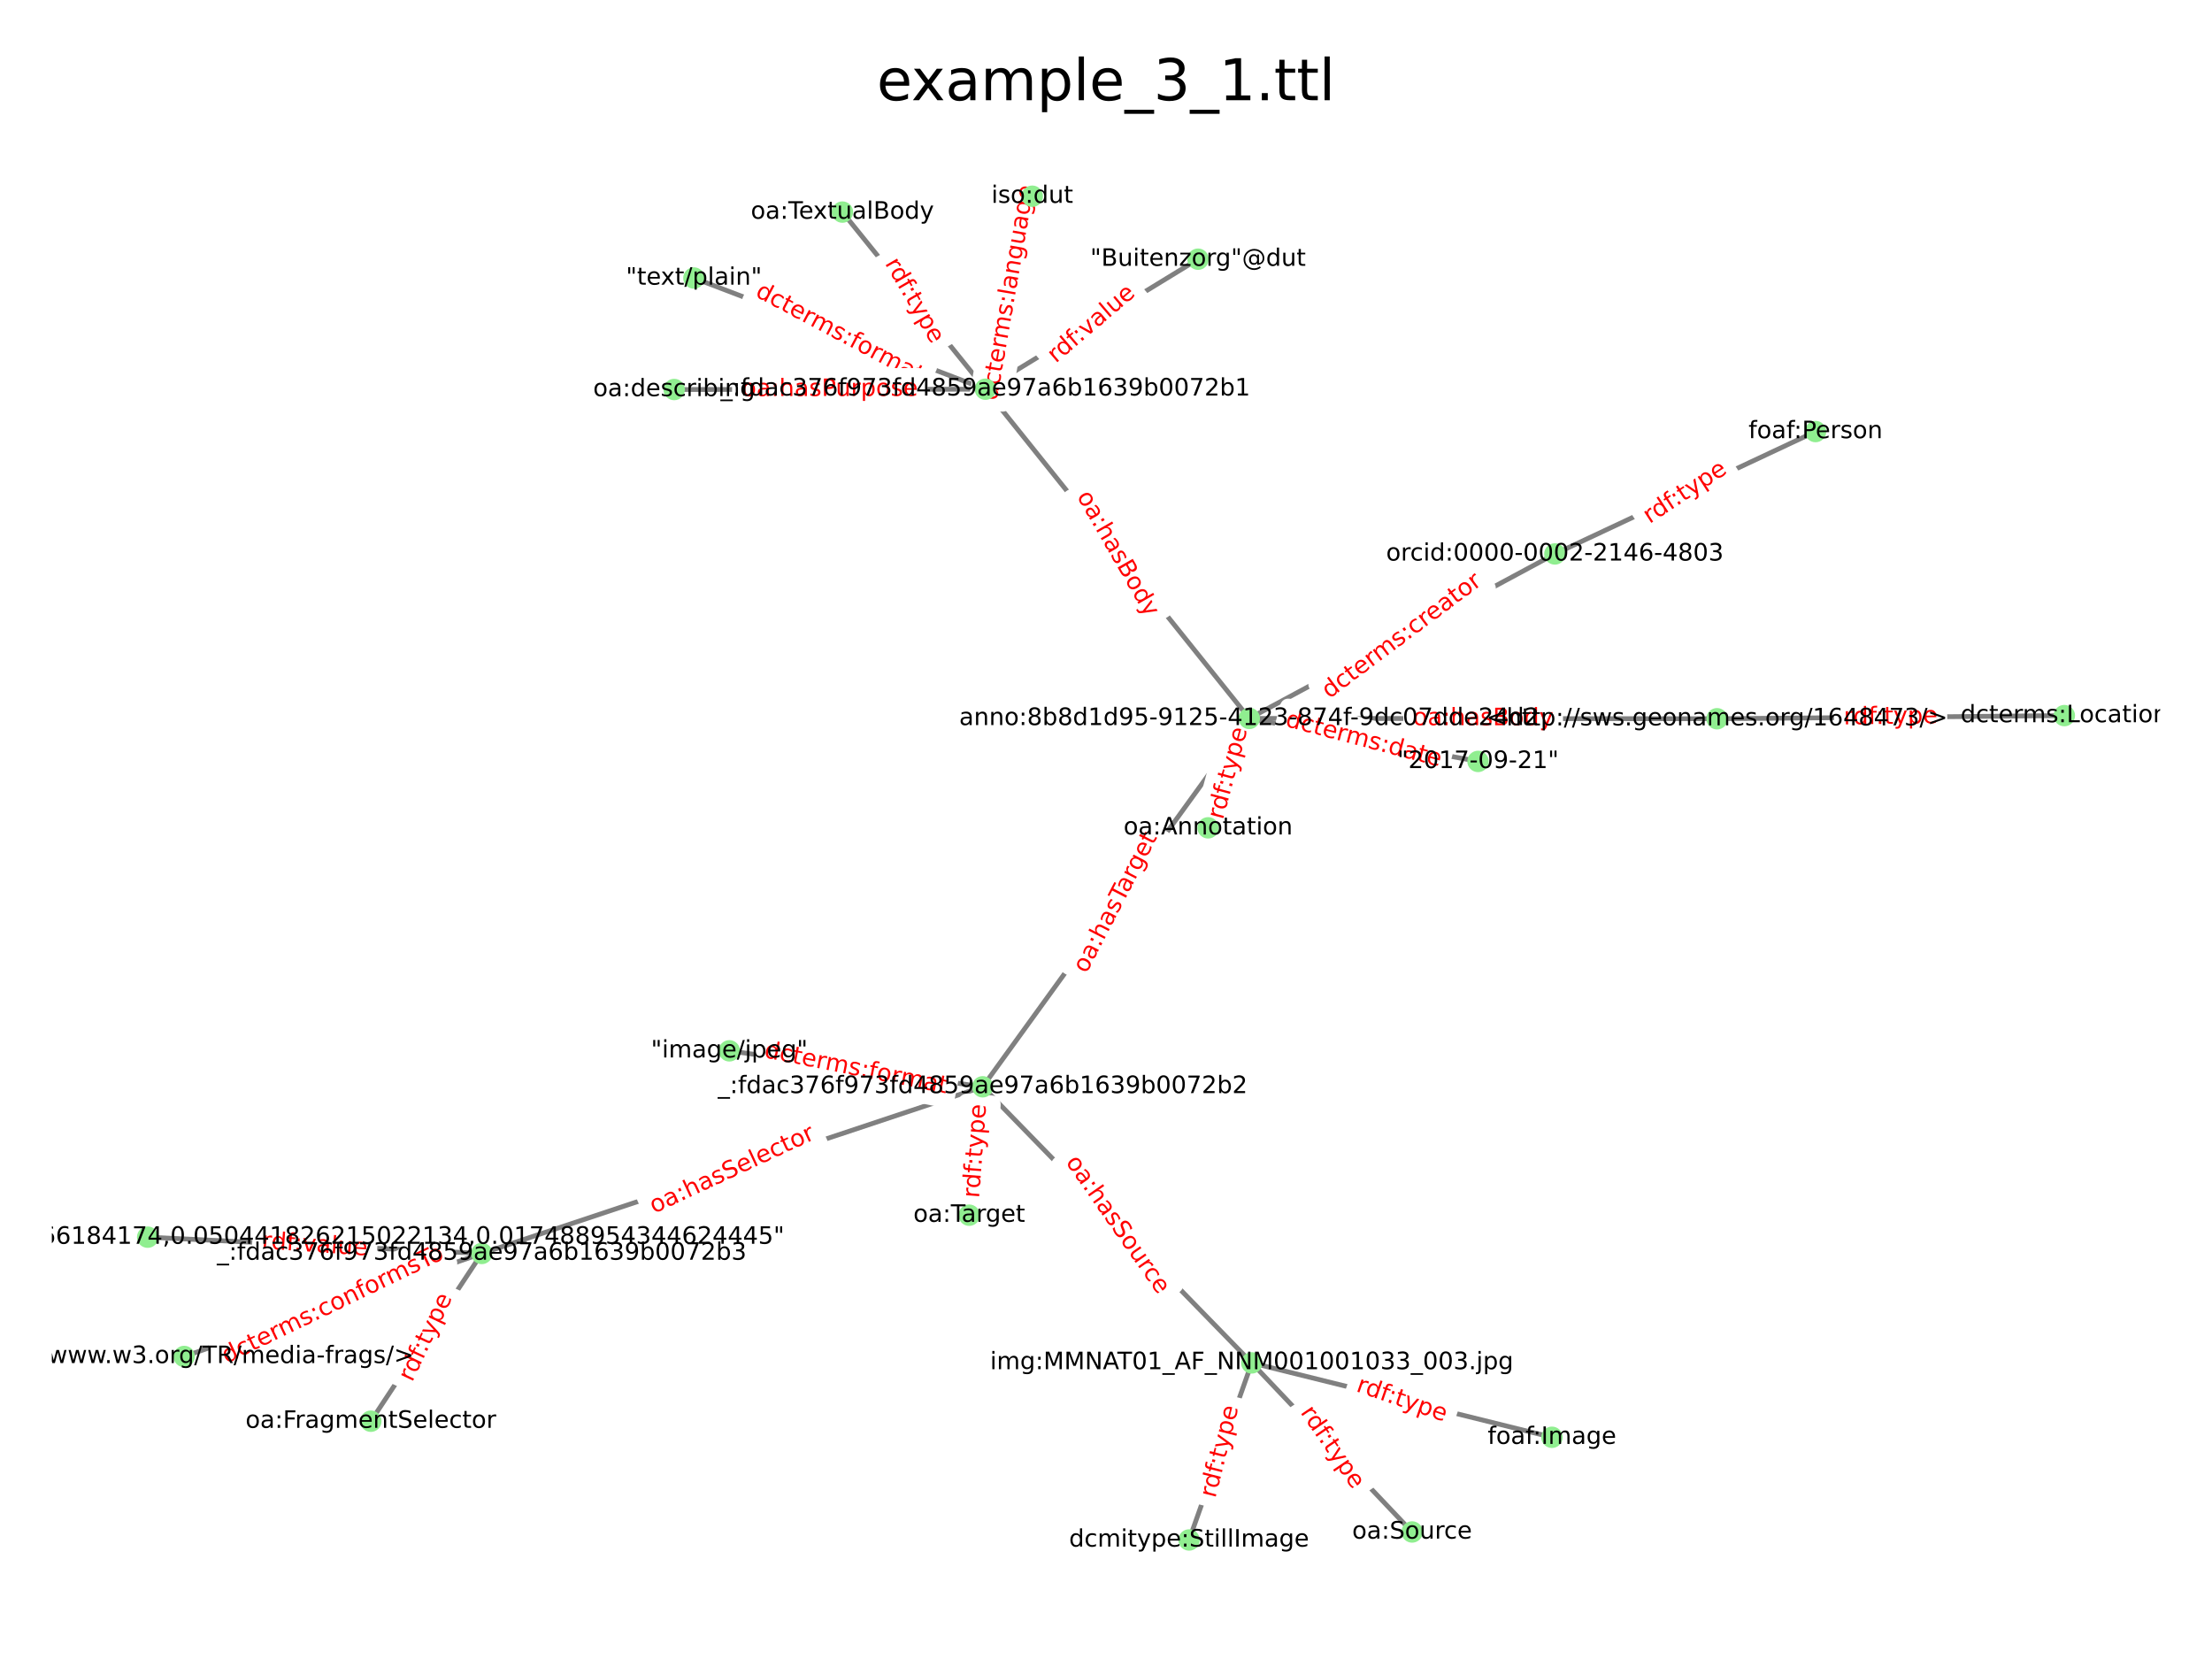 <?xml version="1.0" encoding="utf-8" standalone="no"?>
<!DOCTYPE svg PUBLIC "-//W3C//DTD SVG 1.1//EN"
  "http://www.w3.org/Graphics/SVG/1.1/DTD/svg11.dtd">
<!-- Created with matplotlib (https://matplotlib.org/) -->
<svg height="345.6pt" version="1.1" viewBox="0 0 460.8 345.6" width="460.8pt" xmlns="http://www.w3.org/2000/svg" xmlns:xlink="http://www.w3.org/1999/xlink">
 <defs>
  <style type="text/css">*{stroke-linecap:butt;stroke-linejoin:round;}</style>
 </defs>
 <g id="figure_1">
  <g id="patch_1">
   <path d="M 0 345.6 
L 460.8 345.6 
L 460.8 0 
L 0 0 
z
" style="fill:#ffffff;"/>
  </g>
  <g id="axes_1">
   <g id="LineCollection_1">
    <path clip-path="url(#p672db23d90)" d="M 205.278 81.079 
L 215.037 40.876 
" style="fill:none;stroke:#808080;"/>
    <path clip-path="url(#p672db23d90)" d="M 205.278 81.079 
L 260.25 149.66 
" style="fill:none;stroke:#808080;"/>
    <path clip-path="url(#p672db23d90)" d="M 205.278 81.079 
L 249.572 53.995 
" style="fill:none;stroke:#808080;"/>
    <path clip-path="url(#p672db23d90)" d="M 205.278 81.079 
L 144.557 57.918 
" style="fill:none;stroke:#808080;"/>
    <path clip-path="url(#p672db23d90)" d="M 205.278 81.079 
L 175.487 44.183 
" style="fill:none;stroke:#808080;"/>
    <path clip-path="url(#p672db23d90)" d="M 205.278 81.079 
L 140.444 81.143 
" style="fill:none;stroke:#808080;"/>
    <path clip-path="url(#p672db23d90)" d="M 260.25 149.66 
L 357.688 149.728 
" style="fill:none;stroke:#808080;"/>
    <path clip-path="url(#p672db23d90)" d="M 260.25 149.66 
L 307.902 158.62 
" style="fill:none;stroke:#808080;"/>
    <path clip-path="url(#p672db23d90)" d="M 260.25 149.66 
L 204.71 226.401 
" style="fill:none;stroke:#808080;"/>
    <path clip-path="url(#p672db23d90)" d="M 260.25 149.66 
L 251.669 172.453 
" style="fill:none;stroke:#808080;"/>
    <path clip-path="url(#p672db23d90)" d="M 260.25 149.66 
L 323.908 115.398 
" style="fill:none;stroke:#808080;"/>
    <path clip-path="url(#p672db23d90)" d="M 357.688 149.728 
L 430.036 149.073 
" style="fill:none;stroke:#808080;"/>
    <path clip-path="url(#p672db23d90)" d="M 204.71 226.401 
L 151.937 218.91 
" style="fill:none;stroke:#808080;"/>
    <path clip-path="url(#p672db23d90)" d="M 204.71 226.401 
L 100.359 261.117 
" style="fill:none;stroke:#808080;"/>
    <path clip-path="url(#p672db23d90)" d="M 204.71 226.401 
L 260.764 283.918 
" style="fill:none;stroke:#808080;"/>
    <path clip-path="url(#p672db23d90)" d="M 204.71 226.401 
L 201.907 253.148 
" style="fill:none;stroke:#808080;"/>
    <path clip-path="url(#p672db23d90)" d="M 260.764 283.918 
L 247.708 320.804 
" style="fill:none;stroke:#808080;"/>
    <path clip-path="url(#p672db23d90)" d="M 260.764 283.918 
L 294.164 319.139 
" style="fill:none;stroke:#808080;"/>
    <path clip-path="url(#p672db23d90)" d="M 260.764 283.918 
L 323.303 299.413 
" style="fill:none;stroke:#808080;"/>
    <path clip-path="url(#p672db23d90)" d="M 100.359 261.117 
L 38.361 282.576 
" style="fill:none;stroke:#808080;"/>
    <path clip-path="url(#p672db23d90)" d="M 100.359 261.117 
L 30.764 257.725 
" style="fill:none;stroke:#808080;"/>
    <path clip-path="url(#p672db23d90)" d="M 100.359 261.117 
L 77.252 296.064 
" style="fill:none;stroke:#808080;"/>
    <path clip-path="url(#p672db23d90)" d="M 323.908 115.398 
L 378.212 89.901 
" style="fill:none;stroke:#808080;"/>
   </g>
   <g id="text_1">
    <g id="patch_2">
     <path clip-path="url(#p672db23d90)" d="M 210.128 83.998 
L 217.91 39.303 
Q 218.167 37.825 216.689 37.568 
L 211.922 36.738 
Q 210.444 36.48 210.187 37.958 
L 202.406 82.653 
Q 202.148 84.131 203.626 84.388 
L 208.393 85.218 
Q 209.871 85.475 210.128 83.998 
z
" style="fill:#ffffff;stroke:#ffffff;stroke-linejoin:miter;"/>
    </g>
    <g clip-path="url(#p672db23d90)">
     <!-- dcterms:language -->
     <g style="fill:#ff0000;" transform="translate(207.626 83.562)rotate(-80.124)scale(0.05 -0.05)">
      <defs>
       <path d="M 45.406 46.391 
L 45.406 75.984 
L 54.391 75.984 
L 54.391 0 
L 45.406 0 
L 45.406 8.203 
Q 42.578 3.328 38.25 0.953 
Q 33.938 -1.422 27.875 -1.422 
Q 17.969 -1.422 11.734 6.484 
Q 5.516 14.406 5.516 27.297 
Q 5.516 40.188 11.734 48.094 
Q 17.969 56 27.875 56 
Q 33.938 56 38.25 53.625 
Q 42.578 51.266 45.406 46.391 
z
M 14.797 27.297 
Q 14.797 17.391 18.875 11.75 
Q 22.953 6.109 30.078 6.109 
Q 37.203 6.109 41.297 11.75 
Q 45.406 17.391 45.406 27.297 
Q 45.406 37.203 41.297 42.844 
Q 37.203 48.484 30.078 48.484 
Q 22.953 48.484 18.875 42.844 
Q 14.797 37.203 14.797 27.297 
z
" id="DejaVuSans-100"/>
       <path d="M 48.781 52.594 
L 48.781 44.188 
Q 44.969 46.297 41.141 47.344 
Q 37.312 48.391 33.406 48.391 
Q 24.656 48.391 19.812 42.844 
Q 14.984 37.312 14.984 27.297 
Q 14.984 17.281 19.812 11.734 
Q 24.656 6.203 33.406 6.203 
Q 37.312 6.203 41.141 7.25 
Q 44.969 8.297 48.781 10.406 
L 48.781 2.094 
Q 45.016 0.344 40.984 -0.531 
Q 36.969 -1.422 32.422 -1.422 
Q 20.062 -1.422 12.781 6.344 
Q 5.516 14.109 5.516 27.297 
Q 5.516 40.672 12.859 48.328 
Q 20.219 56 33.016 56 
Q 37.156 56 41.109 55.141 
Q 45.062 54.297 48.781 52.594 
z
" id="DejaVuSans-99"/>
       <path d="M 18.312 70.219 
L 18.312 54.688 
L 36.812 54.688 
L 36.812 47.703 
L 18.312 47.703 
L 18.312 18.016 
Q 18.312 11.328 20.141 9.422 
Q 21.969 7.516 27.594 7.516 
L 36.812 7.516 
L 36.812 0 
L 27.594 0 
Q 17.188 0 13.234 3.875 
Q 9.281 7.766 9.281 18.016 
L 9.281 47.703 
L 2.688 47.703 
L 2.688 54.688 
L 9.281 54.688 
L 9.281 70.219 
z
" id="DejaVuSans-116"/>
       <path d="M 56.203 29.594 
L 56.203 25.203 
L 14.891 25.203 
Q 15.484 15.922 20.484 11.062 
Q 25.484 6.203 34.422 6.203 
Q 39.594 6.203 44.453 7.469 
Q 49.312 8.734 54.109 11.281 
L 54.109 2.781 
Q 49.266 0.734 44.188 -0.344 
Q 39.109 -1.422 33.891 -1.422 
Q 20.797 -1.422 13.156 6.188 
Q 5.516 13.812 5.516 26.812 
Q 5.516 40.234 12.766 48.109 
Q 20.016 56 32.328 56 
Q 43.359 56 49.781 48.891 
Q 56.203 41.797 56.203 29.594 
z
M 47.219 32.234 
Q 47.125 39.594 43.094 43.984 
Q 39.062 48.391 32.422 48.391 
Q 24.906 48.391 20.391 44.141 
Q 15.875 39.891 15.188 32.172 
z
" id="DejaVuSans-101"/>
       <path d="M 41.109 46.297 
Q 39.594 47.172 37.812 47.578 
Q 36.031 48 33.891 48 
Q 26.266 48 22.188 43.047 
Q 18.109 38.094 18.109 28.812 
L 18.109 0 
L 9.078 0 
L 9.078 54.688 
L 18.109 54.688 
L 18.109 46.188 
Q 20.953 51.172 25.484 53.578 
Q 30.031 56 36.531 56 
Q 37.453 56 38.578 55.875 
Q 39.703 55.766 41.062 55.516 
z
" id="DejaVuSans-114"/>
       <path d="M 52 44.188 
Q 55.375 50.25 60.062 53.125 
Q 64.75 56 71.094 56 
Q 79.641 56 84.281 50.016 
Q 88.922 44.047 88.922 33.016 
L 88.922 0 
L 79.891 0 
L 79.891 32.719 
Q 79.891 40.578 77.094 44.375 
Q 74.312 48.188 68.609 48.188 
Q 61.625 48.188 57.562 43.547 
Q 53.516 38.922 53.516 30.906 
L 53.516 0 
L 44.484 0 
L 44.484 32.719 
Q 44.484 40.625 41.703 44.406 
Q 38.922 48.188 33.109 48.188 
Q 26.219 48.188 22.156 43.531 
Q 18.109 38.875 18.109 30.906 
L 18.109 0 
L 9.078 0 
L 9.078 54.688 
L 18.109 54.688 
L 18.109 46.188 
Q 21.188 51.219 25.484 53.609 
Q 29.781 56 35.688 56 
Q 41.656 56 45.828 52.969 
Q 50 49.953 52 44.188 
z
" id="DejaVuSans-109"/>
       <path d="M 44.281 53.078 
L 44.281 44.578 
Q 40.484 46.531 36.375 47.5 
Q 32.281 48.484 27.875 48.484 
Q 21.188 48.484 17.844 46.438 
Q 14.5 44.391 14.5 40.281 
Q 14.5 37.156 16.891 35.375 
Q 19.281 33.594 26.516 31.984 
L 29.594 31.297 
Q 39.156 29.25 43.188 25.516 
Q 47.219 21.781 47.219 15.094 
Q 47.219 7.469 41.188 3.016 
Q 35.156 -1.422 24.609 -1.422 
Q 20.219 -1.422 15.453 -0.562 
Q 10.688 0.297 5.422 2 
L 5.422 11.281 
Q 10.406 8.688 15.234 7.391 
Q 20.062 6.109 24.812 6.109 
Q 31.156 6.109 34.562 8.281 
Q 37.984 10.453 37.984 14.406 
Q 37.984 18.062 35.516 20.016 
Q 33.062 21.969 24.703 23.781 
L 21.578 24.516 
Q 13.234 26.266 9.516 29.906 
Q 5.812 33.547 5.812 39.891 
Q 5.812 47.609 11.281 51.797 
Q 16.75 56 26.812 56 
Q 31.781 56 36.172 55.266 
Q 40.578 54.547 44.281 53.078 
z
" id="DejaVuSans-115"/>
       <path d="M 11.719 12.406 
L 22.016 12.406 
L 22.016 0 
L 11.719 0 
z
M 11.719 51.703 
L 22.016 51.703 
L 22.016 39.312 
L 11.719 39.312 
z
" id="DejaVuSans-58"/>
       <path d="M 9.422 75.984 
L 18.406 75.984 
L 18.406 0 
L 9.422 0 
z
" id="DejaVuSans-108"/>
       <path d="M 34.281 27.484 
Q 23.391 27.484 19.188 25 
Q 14.984 22.516 14.984 16.5 
Q 14.984 11.719 18.141 8.906 
Q 21.297 6.109 26.703 6.109 
Q 34.188 6.109 38.703 11.406 
Q 43.219 16.703 43.219 25.484 
L 43.219 27.484 
z
M 52.203 31.203 
L 52.203 0 
L 43.219 0 
L 43.219 8.297 
Q 40.141 3.328 35.547 0.953 
Q 30.953 -1.422 24.312 -1.422 
Q 15.922 -1.422 10.953 3.297 
Q 6 8.016 6 15.922 
Q 6 25.141 12.172 29.828 
Q 18.359 34.516 30.609 34.516 
L 43.219 34.516 
L 43.219 35.406 
Q 43.219 41.609 39.141 45 
Q 35.062 48.391 27.688 48.391 
Q 23 48.391 18.547 47.266 
Q 14.109 46.141 10.016 43.891 
L 10.016 52.203 
Q 14.938 54.109 19.578 55.047 
Q 24.219 56 28.609 56 
Q 40.484 56 46.344 49.844 
Q 52.203 43.703 52.203 31.203 
z
" id="DejaVuSans-97"/>
       <path d="M 54.891 33.016 
L 54.891 0 
L 45.906 0 
L 45.906 32.719 
Q 45.906 40.484 42.875 44.328 
Q 39.844 48.188 33.797 48.188 
Q 26.516 48.188 22.312 43.547 
Q 18.109 38.922 18.109 30.906 
L 18.109 0 
L 9.078 0 
L 9.078 54.688 
L 18.109 54.688 
L 18.109 46.188 
Q 21.344 51.125 25.703 53.562 
Q 30.078 56 35.797 56 
Q 45.219 56 50.047 50.172 
Q 54.891 44.344 54.891 33.016 
z
" id="DejaVuSans-110"/>
       <path d="M 45.406 27.984 
Q 45.406 37.75 41.375 43.109 
Q 37.359 48.484 30.078 48.484 
Q 22.859 48.484 18.828 43.109 
Q 14.797 37.75 14.797 27.984 
Q 14.797 18.266 18.828 12.891 
Q 22.859 7.516 30.078 7.516 
Q 37.359 7.516 41.375 12.891 
Q 45.406 18.266 45.406 27.984 
z
M 54.391 6.781 
Q 54.391 -7.172 48.188 -13.984 
Q 42 -20.797 29.203 -20.797 
Q 24.469 -20.797 20.266 -20.094 
Q 16.062 -19.391 12.109 -17.922 
L 12.109 -9.188 
Q 16.062 -11.328 19.922 -12.344 
Q 23.781 -13.375 27.781 -13.375 
Q 36.625 -13.375 41.016 -8.766 
Q 45.406 -4.156 45.406 5.172 
L 45.406 9.625 
Q 42.625 4.781 38.281 2.391 
Q 33.938 0 27.875 0 
Q 17.828 0 11.672 7.656 
Q 5.516 15.328 5.516 27.984 
Q 5.516 40.672 11.672 48.328 
Q 17.828 56 27.875 56 
Q 33.938 56 38.281 53.609 
Q 42.625 51.219 45.406 46.391 
L 45.406 54.688 
L 54.391 54.688 
z
" id="DejaVuSans-103"/>
       <path d="M 8.5 21.578 
L 8.5 54.688 
L 17.484 54.688 
L 17.484 21.922 
Q 17.484 14.156 20.5 10.266 
Q 23.531 6.391 29.594 6.391 
Q 36.859 6.391 41.078 11.031 
Q 45.312 15.672 45.312 23.688 
L 45.312 54.688 
L 54.297 54.688 
L 54.297 0 
L 45.312 0 
L 45.312 8.406 
Q 42.047 3.422 37.719 1 
Q 33.406 -1.422 27.688 -1.422 
Q 18.266 -1.422 13.375 4.438 
Q 8.5 10.297 8.5 21.578 
z
M 31.109 56 
z
" id="DejaVuSans-117"/>
      </defs>
      <use xlink:href="#DejaVuSans-100"/>
      <use x="63.477" xlink:href="#DejaVuSans-99"/>
      <use x="118.457" xlink:href="#DejaVuSans-116"/>
      <use x="157.666" xlink:href="#DejaVuSans-101"/>
      <use x="219.189" xlink:href="#DejaVuSans-114"/>
      <use x="258.553" xlink:href="#DejaVuSans-109"/>
      <use x="355.965" xlink:href="#DejaVuSans-115"/>
      <use x="408.064" xlink:href="#DejaVuSans-58"/>
      <use x="441.756" xlink:href="#DejaVuSans-108"/>
      <use x="469.539" xlink:href="#DejaVuSans-97"/>
      <use x="530.818" xlink:href="#DejaVuSans-110"/>
      <use x="594.197" xlink:href="#DejaVuSans-103"/>
      <use x="657.674" xlink:href="#DejaVuSans-117"/>
      <use x="721.053" xlink:href="#DejaVuSans-97"/>
      <use x="782.332" xlink:href="#DejaVuSans-103"/>
      <use x="845.809" xlink:href="#DejaVuSans-101"/>
     </g>
    </g>
   </g>
   <g id="text_2">
    <g id="patch_3">
     <path clip-path="url(#p672db23d90)" d="M 222.072 104.636 
L 236.66 130.011 
Q 237.407 131.311 238.708 130.563 
L 242.903 128.152 
Q 244.203 127.404 243.456 126.104 
L 228.868 100.729 
Q 228.121 99.429 226.82 100.176 
L 222.625 102.588 
Q 221.325 103.336 222.072 104.636 
z
" style="fill:#ffffff;stroke:#ffffff;stroke-linejoin:miter;"/>
    </g>
    <g clip-path="url(#p672db23d90)">
     <!-- oa:hasBody -->
     <g style="fill:#ff0000;" transform="translate(224.274 103.37)rotate(-299.894)scale(0.05 -0.05)">
      <defs>
       <path d="M 30.609 48.391 
Q 23.391 48.391 19.188 42.75 
Q 14.984 37.109 14.984 27.297 
Q 14.984 17.484 19.156 11.844 
Q 23.344 6.203 30.609 6.203 
Q 37.797 6.203 41.984 11.859 
Q 46.188 17.531 46.188 27.297 
Q 46.188 37.016 41.984 42.703 
Q 37.797 48.391 30.609 48.391 
z
M 30.609 56 
Q 42.328 56 49.016 48.375 
Q 55.719 40.766 55.719 27.297 
Q 55.719 13.875 49.016 6.219 
Q 42.328 -1.422 30.609 -1.422 
Q 18.844 -1.422 12.172 6.219 
Q 5.516 13.875 5.516 27.297 
Q 5.516 40.766 12.172 48.375 
Q 18.844 56 30.609 56 
z
" id="DejaVuSans-111"/>
       <path d="M 54.891 33.016 
L 54.891 0 
L 45.906 0 
L 45.906 32.719 
Q 45.906 40.484 42.875 44.328 
Q 39.844 48.188 33.797 48.188 
Q 26.516 48.188 22.312 43.547 
Q 18.109 38.922 18.109 30.906 
L 18.109 0 
L 9.078 0 
L 9.078 75.984 
L 18.109 75.984 
L 18.109 46.188 
Q 21.344 51.125 25.703 53.562 
Q 30.078 56 35.797 56 
Q 45.219 56 50.047 50.172 
Q 54.891 44.344 54.891 33.016 
z
" id="DejaVuSans-104"/>
       <path d="M 19.672 34.812 
L 19.672 8.109 
L 35.5 8.109 
Q 43.453 8.109 47.281 11.406 
Q 51.125 14.703 51.125 21.484 
Q 51.125 28.328 47.281 31.562 
Q 43.453 34.812 35.5 34.812 
z
M 19.672 64.797 
L 19.672 42.828 
L 34.281 42.828 
Q 41.5 42.828 45.031 45.531 
Q 48.578 48.25 48.578 53.812 
Q 48.578 59.328 45.031 62.062 
Q 41.5 64.797 34.281 64.797 
z
M 9.812 72.906 
L 35.016 72.906 
Q 46.297 72.906 52.391 68.219 
Q 58.5 63.531 58.5 54.891 
Q 58.5 48.188 55.375 44.234 
Q 52.25 40.281 46.188 39.312 
Q 53.469 37.75 57.5 32.781 
Q 61.531 27.828 61.531 20.406 
Q 61.531 10.641 54.891 5.312 
Q 48.25 0 35.984 0 
L 9.812 0 
z
" id="DejaVuSans-66"/>
       <path d="M 32.172 -5.078 
Q 28.375 -14.844 24.75 -17.812 
Q 21.141 -20.797 15.094 -20.797 
L 7.906 -20.797 
L 7.906 -13.281 
L 13.188 -13.281 
Q 16.891 -13.281 18.938 -11.516 
Q 21 -9.766 23.484 -3.219 
L 25.094 0.875 
L 2.984 54.688 
L 12.5 54.688 
L 29.594 11.922 
L 46.688 54.688 
L 56.203 54.688 
z
" id="DejaVuSans-121"/>
      </defs>
      <use xlink:href="#DejaVuSans-111"/>
      <use x="61.182" xlink:href="#DejaVuSans-97"/>
      <use x="122.461" xlink:href="#DejaVuSans-58"/>
      <use x="156.152" xlink:href="#DejaVuSans-104"/>
      <use x="219.531" xlink:href="#DejaVuSans-97"/>
      <use x="280.811" xlink:href="#DejaVuSans-115"/>
      <use x="332.91" xlink:href="#DejaVuSans-66"/>
      <use x="401.514" xlink:href="#DejaVuSans-111"/>
      <use x="462.695" xlink:href="#DejaVuSans-100"/>
      <use x="526.172" xlink:href="#DejaVuSans-121"/>
     </g>
    </g>
   </g>
   <g id="text_3">
    <g id="patch_4">
     <path clip-path="url(#p672db23d90)" d="M 221.573 77.677 
L 238.363 63.363 
Q 239.504 62.39 238.531 61.248 
L 235.392 57.566 
Q 234.418 56.424 233.277 57.397 
L 216.487 71.712 
Q 215.346 72.685 216.319 73.826 
L 219.459 77.509 
Q 220.432 78.65 221.573 77.677 
z
" style="fill:#ffffff;stroke:#ffffff;stroke-linejoin:miter;"/>
    </g>
    <g clip-path="url(#p672db23d90)">
     <!-- rdf:value -->
     <g style="fill:#ff0000;" transform="translate(219.925 75.744)rotate(-40.45)scale(0.05 -0.05)">
      <defs>
       <path d="M 37.109 75.984 
L 37.109 68.5 
L 28.516 68.5 
Q 23.688 68.5 21.797 66.547 
Q 19.922 64.594 19.922 59.516 
L 19.922 54.688 
L 34.719 54.688 
L 34.719 47.703 
L 19.922 47.703 
L 19.922 0 
L 10.891 0 
L 10.891 47.703 
L 2.297 47.703 
L 2.297 54.688 
L 10.891 54.688 
L 10.891 58.5 
Q 10.891 67.625 15.141 71.797 
Q 19.391 75.984 28.609 75.984 
z
" id="DejaVuSans-102"/>
       <path d="M 2.984 54.688 
L 12.5 54.688 
L 29.594 8.797 
L 46.688 54.688 
L 56.203 54.688 
L 35.688 0 
L 23.484 0 
z
" id="DejaVuSans-118"/>
      </defs>
      <use xlink:href="#DejaVuSans-114"/>
      <use x="39.363" xlink:href="#DejaVuSans-100"/>
      <use x="102.84" xlink:href="#DejaVuSans-102"/>
      <use x="134.42" xlink:href="#DejaVuSans-58"/>
      <use x="168.111" xlink:href="#DejaVuSans-118"/>
      <use x="227.291" xlink:href="#DejaVuSans-97"/>
      <use x="288.57" xlink:href="#DejaVuSans-108"/>
      <use x="316.354" xlink:href="#DejaVuSans-117"/>
      <use x="379.732" xlink:href="#DejaVuSans-101"/>
     </g>
    </g>
   </g>
   <g id="text_4">
    <g id="patch_5">
     <path clip-path="url(#p672db23d90)" d="M 155.962 63.857 
L 190.192 82.062 
Q 191.516 82.766 192.221 81.442 
L 194.493 77.169 
Q 195.197 75.845 193.873 75.141 
L 159.643 56.936 
Q 158.319 56.232 157.614 57.556 
L 155.342 61.829 
Q 154.638 63.153 155.962 63.857 
z
" style="fill:#ffffff;stroke:#ffffff;stroke-linejoin:miter;"/>
    </g>
    <g clip-path="url(#p672db23d90)">
     <!-- dcterms:format -->
     <g style="fill:#ff0000;" transform="translate(157.155 61.615)rotate(-331.995)scale(0.05 -0.05)">
      <use xlink:href="#DejaVuSans-100"/>
      <use x="63.477" xlink:href="#DejaVuSans-99"/>
      <use x="118.457" xlink:href="#DejaVuSans-116"/>
      <use x="157.666" xlink:href="#DejaVuSans-101"/>
      <use x="219.189" xlink:href="#DejaVuSans-114"/>
      <use x="258.553" xlink:href="#DejaVuSans-109"/>
      <use x="355.965" xlink:href="#DejaVuSans-115"/>
      <use x="408.064" xlink:href="#DejaVuSans-58"/>
      <use x="441.756" xlink:href="#DejaVuSans-102"/>
      <use x="476.961" xlink:href="#DejaVuSans-111"/>
      <use x="538.143" xlink:href="#DejaVuSans-114"/>
      <use x="577.506" xlink:href="#DejaVuSans-109"/>
      <use x="674.918" xlink:href="#DejaVuSans-97"/>
      <use x="736.197" xlink:href="#DejaVuSans-116"/>
     </g>
    </g>
   </g>
   <g id="text_5">
    <g id="patch_6">
     <path clip-path="url(#p672db23d90)" d="M 182.086 56.125 
L 191.896 73.065 
Q 192.647 74.363 193.945 73.612 
L 198.133 71.187 
Q 199.431 70.435 198.679 69.137 
L 188.869 52.197 
Q 188.118 50.899 186.82 51.65 
L 182.632 54.075 
Q 181.334 54.827 182.086 56.125 
z
" style="fill:#ffffff;stroke:#ffffff;stroke-linejoin:miter;"/>
    </g>
    <g clip-path="url(#p672db23d90)">
     <!-- rdf:type -->
     <g style="fill:#ff0000;" transform="translate(184.283 54.852)rotate(-300.075)scale(0.05 -0.05)">
      <defs>
       <path d="M 18.109 8.203 
L 18.109 -20.797 
L 9.078 -20.797 
L 9.078 54.688 
L 18.109 54.688 
L 18.109 46.391 
Q 20.953 51.266 25.266 53.625 
Q 29.594 56 35.594 56 
Q 45.562 56 51.781 48.094 
Q 58.016 40.188 58.016 27.297 
Q 58.016 14.406 51.781 6.484 
Q 45.562 -1.422 35.594 -1.422 
Q 29.594 -1.422 25.266 0.953 
Q 20.953 3.328 18.109 8.203 
z
M 48.688 27.297 
Q 48.688 37.203 44.609 42.844 
Q 40.531 48.484 33.406 48.484 
Q 26.266 48.484 22.188 42.844 
Q 18.109 37.203 18.109 27.297 
Q 18.109 17.391 22.188 11.75 
Q 26.266 6.109 33.406 6.109 
Q 40.531 6.109 44.609 11.75 
Q 48.688 17.391 48.688 27.297 
z
" id="DejaVuSans-112"/>
      </defs>
      <use xlink:href="#DejaVuSans-114"/>
      <use x="39.363" xlink:href="#DejaVuSans-100"/>
      <use x="102.84" xlink:href="#DejaVuSans-102"/>
      <use x="134.42" xlink:href="#DejaVuSans-58"/>
      <use x="168.111" xlink:href="#DejaVuSans-116"/>
      <use x="207.32" xlink:href="#DejaVuSans-121"/>
      <use x="266.5" xlink:href="#DejaVuSans-112"/>
      <use x="329.977" xlink:href="#DejaVuSans-101"/>
     </g>
    </g>
   </g>
   <g id="text_6">
    <g id="patch_7">
     <path clip-path="url(#p672db23d90)" d="M 154.511 85.056 
L 191.222 85.006 
Q 192.722 85.004 192.72 83.504 
L 192.714 78.665 
Q 192.712 77.165 191.212 77.167 
L 154.5 77.217 
Q 153 77.219 153.002 78.719 
L 153.009 83.558 
Q 153.011 85.058 154.511 85.056 
z
" style="fill:#ffffff;stroke:#ffffff;stroke-linejoin:miter;"/>
    </g>
    <g clip-path="url(#p672db23d90)">
     <!-- oa:hasPurpose -->
     <g style="fill:#ff0000;" transform="translate(154.507 82.516)rotate(-0.078)scale(0.05 -0.05)">
      <defs>
       <path d="M 19.672 64.797 
L 19.672 37.406 
L 32.078 37.406 
Q 38.969 37.406 42.719 40.969 
Q 46.484 44.531 46.484 51.125 
Q 46.484 57.672 42.719 61.234 
Q 38.969 64.797 32.078 64.797 
z
M 9.812 72.906 
L 32.078 72.906 
Q 44.344 72.906 50.609 67.359 
Q 56.891 61.812 56.891 51.125 
Q 56.891 40.328 50.609 34.812 
Q 44.344 29.297 32.078 29.297 
L 19.672 29.297 
L 19.672 0 
L 9.812 0 
z
" id="DejaVuSans-80"/>
      </defs>
      <use xlink:href="#DejaVuSans-111"/>
      <use x="61.182" xlink:href="#DejaVuSans-97"/>
      <use x="122.461" xlink:href="#DejaVuSans-58"/>
      <use x="156.152" xlink:href="#DejaVuSans-104"/>
      <use x="219.531" xlink:href="#DejaVuSans-97"/>
      <use x="280.811" xlink:href="#DejaVuSans-115"/>
      <use x="332.91" xlink:href="#DejaVuSans-80"/>
      <use x="391.463" xlink:href="#DejaVuSans-117"/>
      <use x="454.842" xlink:href="#DejaVuSans-114"/>
      <use x="495.955" xlink:href="#DejaVuSans-112"/>
      <use x="559.432" xlink:href="#DejaVuSans-111"/>
      <use x="620.613" xlink:href="#DejaVuSans-115"/>
      <use x="672.713" xlink:href="#DejaVuSans-101"/>
     </g>
    </g>
   </g>
   <g id="text_7">
    <g id="patch_8">
     <path clip-path="url(#p672db23d90)" d="M 294.331 153.599 
L 323.6 153.628 
Q 325.1 153.629 325.101 152.129 
L 325.106 147.29 
Q 325.107 145.79 323.607 145.789 
L 294.339 145.76 
Q 292.839 145.759 292.837 147.259 
L 292.832 152.098 
Q 292.831 153.598 294.331 153.599 
z
" style="fill:#ffffff;stroke:#ffffff;stroke-linejoin:miter;"/>
    </g>
    <g clip-path="url(#p672db23d90)">
     <!-- oa:hasBody -->
     <g style="fill:#ff0000;" transform="translate(294.333 151.06)rotate(-359.944)scale(0.05 -0.05)">
      <use xlink:href="#DejaVuSans-111"/>
      <use x="61.182" xlink:href="#DejaVuSans-97"/>
      <use x="122.461" xlink:href="#DejaVuSans-58"/>
      <use x="156.152" xlink:href="#DejaVuSans-104"/>
      <use x="219.531" xlink:href="#DejaVuSans-97"/>
      <use x="280.811" xlink:href="#DejaVuSans-115"/>
      <use x="332.91" xlink:href="#DejaVuSans-66"/>
      <use x="401.514" xlink:href="#DejaVuSans-111"/>
      <use x="462.695" xlink:href="#DejaVuSans-100"/>
      <use x="526.172" xlink:href="#DejaVuSans-121"/>
     </g>
    </g>
   </g>
   <g id="text_8">
    <g id="patch_9">
     <path clip-path="url(#p672db23d90)" d="M 266.946 153.701 
L 299.218 162.161 
Q 300.669 162.542 301.049 161.091 
L 302.277 156.41 
Q 302.657 154.959 301.206 154.578 
L 268.934 146.118 
Q 267.483 145.738 267.103 147.189 
L 265.875 151.87 
Q 265.495 153.321 266.946 153.701 
z
" style="fill:#ffffff;stroke:#ffffff;stroke-linejoin:miter;"/>
    </g>
    <g clip-path="url(#p672db23d90)">
     <!-- dcterms:date -->
     <g style="fill:#ff0000;" transform="translate(267.59 151.244)rotate(-345.311)scale(0.05 -0.05)">
      <use xlink:href="#DejaVuSans-100"/>
      <use x="63.477" xlink:href="#DejaVuSans-99"/>
      <use x="118.457" xlink:href="#DejaVuSans-116"/>
      <use x="157.666" xlink:href="#DejaVuSans-101"/>
      <use x="219.189" xlink:href="#DejaVuSans-114"/>
      <use x="258.553" xlink:href="#DejaVuSans-109"/>
      <use x="355.965" xlink:href="#DejaVuSans-115"/>
      <use x="408.064" xlink:href="#DejaVuSans-58"/>
      <use x="441.756" xlink:href="#DejaVuSans-100"/>
      <use x="505.232" xlink:href="#DejaVuSans-97"/>
      <use x="566.512" xlink:href="#DejaVuSans-116"/>
      <use x="605.721" xlink:href="#DejaVuSans-101"/>
     </g>
    </g>
   </g>
   <g id="text_9">
    <g id="patch_10">
     <path clip-path="url(#p672db23d90)" d="M 228.561 204.089 
L 243.357 175.584 
Q 244.048 174.252 242.717 173.561 
L 238.422 171.332 
Q 237.09 170.641 236.399 171.972 
L 221.603 200.478 
Q 220.912 201.809 222.243 202.5 
L 226.538 204.73 
Q 227.87 205.421 228.561 204.089 
z
" style="fill:#ffffff;stroke:#ffffff;stroke-linejoin:miter;"/>
    </g>
    <g clip-path="url(#p672db23d90)">
     <!-- oa:hasTarget -->
     <g style="fill:#ff0000;" transform="translate(226.306 202.919)rotate(-62.568)scale(0.05 -0.05)">
      <defs>
       <path d="M -0.297 72.906 
L 61.375 72.906 
L 61.375 64.594 
L 35.5 64.594 
L 35.5 0 
L 25.594 0 
L 25.594 64.594 
L -0.297 64.594 
z
" id="DejaVuSans-84"/>
      </defs>
      <use xlink:href="#DejaVuSans-111"/>
      <use x="61.182" xlink:href="#DejaVuSans-97"/>
      <use x="122.461" xlink:href="#DejaVuSans-58"/>
      <use x="156.152" xlink:href="#DejaVuSans-104"/>
      <use x="219.531" xlink:href="#DejaVuSans-97"/>
      <use x="280.811" xlink:href="#DejaVuSans-115"/>
      <use x="332.91" xlink:href="#DejaVuSans-84"/>
      <use x="377.494" xlink:href="#DejaVuSans-97"/>
      <use x="438.773" xlink:href="#DejaVuSans-114"/>
      <use x="478.137" xlink:href="#DejaVuSans-103"/>
      <use x="541.613" xlink:href="#DejaVuSans-101"/>
      <use x="603.137" xlink:href="#DejaVuSans-116"/>
     </g>
    </g>
   </g>
   <g id="text_10">
    <g id="patch_11">
     <path clip-path="url(#p672db23d90)" d="M 257.192 171.528 
L 262.295 152.629 
Q 262.686 151.181 261.238 150.79 
L 256.566 149.528 
Q 255.118 149.137 254.727 150.585 
L 249.624 169.484 
Q 249.233 170.932 250.681 171.323 
L 255.353 172.585 
Q 256.801 172.976 257.192 171.528 
z
" style="fill:#ffffff;stroke:#ffffff;stroke-linejoin:miter;"/>
    </g>
    <g clip-path="url(#p672db23d90)">
     <!-- rdf:type -->
     <g style="fill:#ff0000;" transform="translate(254.74 170.866)rotate(-74.89)scale(0.05 -0.05)">
      <use xlink:href="#DejaVuSans-114"/>
      <use x="39.363" xlink:href="#DejaVuSans-100"/>
      <use x="102.84" xlink:href="#DejaVuSans-102"/>
      <use x="134.42" xlink:href="#DejaVuSans-58"/>
      <use x="168.111" xlink:href="#DejaVuSans-116"/>
      <use x="207.32" xlink:href="#DejaVuSans-121"/>
      <use x="266.5" xlink:href="#DejaVuSans-112"/>
      <use x="329.977" xlink:href="#DejaVuSans-101"/>
     </g>
    </g>
   </g>
   <g id="text_11">
    <g id="patch_12">
     <path clip-path="url(#p672db23d90)" d="M 278.437 147.667 
L 310.426 123.661 
Q 311.626 122.761 310.726 121.561 
L 307.821 117.69 
Q 306.921 116.491 305.721 117.391 
L 273.732 141.397 
Q 272.532 142.297 273.432 143.497 
L 276.337 147.368 
Q 277.237 148.567 278.437 147.667 
z
" style="fill:#ffffff;stroke:#ffffff;stroke-linejoin:miter;"/>
    </g>
    <g clip-path="url(#p672db23d90)">
     <!-- dcterms:creator -->
     <g style="fill:#ff0000;" transform="translate(276.912 145.636)rotate(-36.886)scale(0.05 -0.05)">
      <use xlink:href="#DejaVuSans-100"/>
      <use x="63.477" xlink:href="#DejaVuSans-99"/>
      <use x="118.457" xlink:href="#DejaVuSans-116"/>
      <use x="157.666" xlink:href="#DejaVuSans-101"/>
      <use x="219.189" xlink:href="#DejaVuSans-114"/>
      <use x="258.553" xlink:href="#DejaVuSans-109"/>
      <use x="355.965" xlink:href="#DejaVuSans-115"/>
      <use x="408.064" xlink:href="#DejaVuSans-58"/>
      <use x="441.756" xlink:href="#DejaVuSans-99"/>
      <use x="496.736" xlink:href="#DejaVuSans-114"/>
      <use x="535.6" xlink:href="#DejaVuSans-101"/>
      <use x="597.123" xlink:href="#DejaVuSans-97"/>
      <use x="658.402" xlink:href="#DejaVuSans-116"/>
      <use x="697.611" xlink:href="#DejaVuSans-111"/>
      <use x="758.793" xlink:href="#DejaVuSans-114"/>
     </g>
    </g>
   </g>
   <g id="text_12">
    <g id="patch_13">
     <path clip-path="url(#p672db23d90)" d="M 384.125 153.443 
L 403.699 153.196 
Q 405.199 153.177 405.18 151.677 
L 405.119 146.839 
Q 405.1 145.339 403.6 145.358 
L 384.026 145.605 
Q 382.526 145.624 382.545 147.124 
L 382.606 151.962 
Q 382.625 153.462 384.125 153.443 
z
" style="fill:#ffffff;stroke:#ffffff;stroke-linejoin:miter;"/>
    </g>
    <g clip-path="url(#p672db23d90)">
     <!-- rdf:type -->
     <g style="fill:#ff0000;" transform="translate(384.093 150.904)rotate(-0.723)scale(0.05 -0.05)">
      <use xlink:href="#DejaVuSans-114"/>
      <use x="39.363" xlink:href="#DejaVuSans-100"/>
      <use x="102.84" xlink:href="#DejaVuSans-102"/>
      <use x="134.42" xlink:href="#DejaVuSans-58"/>
      <use x="168.111" xlink:href="#DejaVuSans-116"/>
      <use x="207.32" xlink:href="#DejaVuSans-121"/>
      <use x="266.5" xlink:href="#DejaVuSans-112"/>
      <use x="329.977" xlink:href="#DejaVuSans-101"/>
     </g>
    </g>
   </g>
   <g id="text_13">
    <g id="patch_14">
     <path clip-path="url(#p672db23d90)" d="M 158.546 222.737 
L 196.578 230.264 
Q 198.05 230.555 198.341 229.084 
L 199.281 224.337 
Q 199.572 222.865 198.1 222.574 
L 160.068 215.047 
Q 158.597 214.756 158.306 216.227 
L 157.366 220.974 
Q 157.075 222.446 158.546 222.737 
z
" style="fill:#ffffff;stroke:#ffffff;stroke-linejoin:miter;"/>
    </g>
    <g clip-path="url(#p672db23d90)">
     <!-- dcterms:format -->
     <g style="fill:#ff0000;" transform="translate(159.04 220.245)rotate(-348.805)scale(0.05 -0.05)">
      <use xlink:href="#DejaVuSans-100"/>
      <use x="63.477" xlink:href="#DejaVuSans-99"/>
      <use x="118.457" xlink:href="#DejaVuSans-116"/>
      <use x="157.666" xlink:href="#DejaVuSans-101"/>
      <use x="219.189" xlink:href="#DejaVuSans-114"/>
      <use x="258.553" xlink:href="#DejaVuSans-109"/>
      <use x="355.965" xlink:href="#DejaVuSans-115"/>
      <use x="408.064" xlink:href="#DejaVuSans-58"/>
      <use x="441.756" xlink:href="#DejaVuSans-102"/>
      <use x="476.961" xlink:href="#DejaVuSans-111"/>
      <use x="538.143" xlink:href="#DejaVuSans-114"/>
      <use x="577.506" xlink:href="#DejaVuSans-109"/>
      <use x="674.918" xlink:href="#DejaVuSans-97"/>
      <use x="736.197" xlink:href="#DejaVuSans-116"/>
     </g>
    </g>
   </g>
   <g id="text_14">
    <g id="patch_15">
     <path clip-path="url(#p672db23d90)" d="M 137.317 255.138 
L 171.051 239.491 
Q 172.411 238.86 171.78 237.499 
L 169.744 233.109 
Q 169.113 231.749 167.752 232.38 
L 134.019 248.027 
Q 132.658 248.658 133.289 250.019 
L 135.325 254.409 
Q 135.956 255.77 137.317 255.138 
z
" style="fill:#ffffff;stroke:#ffffff;stroke-linejoin:miter;"/>
    </g>
    <g clip-path="url(#p672db23d90)">
     <!-- oa:hasSelector -->
     <g style="fill:#ff0000;" transform="translate(136.248 252.834)rotate(-24.884)scale(0.05 -0.05)">
      <defs>
       <path d="M 53.516 70.516 
L 53.516 60.891 
Q 47.906 63.578 42.922 64.891 
Q 37.938 66.219 33.297 66.219 
Q 25.25 66.219 20.875 63.094 
Q 16.5 59.969 16.5 54.203 
Q 16.5 49.359 19.406 46.891 
Q 22.312 44.438 30.422 42.922 
L 36.375 41.703 
Q 47.406 39.594 52.656 34.297 
Q 57.906 29 57.906 20.125 
Q 57.906 9.516 50.797 4.047 
Q 43.703 -1.422 29.984 -1.422 
Q 24.812 -1.422 18.969 -0.25 
Q 13.141 0.922 6.891 3.219 
L 6.891 13.375 
Q 12.891 10.016 18.656 8.297 
Q 24.422 6.594 29.984 6.594 
Q 38.422 6.594 43.016 9.906 
Q 47.609 13.234 47.609 19.391 
Q 47.609 24.75 44.312 27.781 
Q 41.016 30.812 33.5 32.328 
L 27.484 33.5 
Q 16.453 35.688 11.516 40.375 
Q 6.594 45.062 6.594 53.422 
Q 6.594 63.094 13.406 68.656 
Q 20.219 74.219 32.172 74.219 
Q 37.312 74.219 42.625 73.281 
Q 47.953 72.359 53.516 70.516 
z
" id="DejaVuSans-83"/>
      </defs>
      <use xlink:href="#DejaVuSans-111"/>
      <use x="61.182" xlink:href="#DejaVuSans-97"/>
      <use x="122.461" xlink:href="#DejaVuSans-58"/>
      <use x="156.152" xlink:href="#DejaVuSans-104"/>
      <use x="219.531" xlink:href="#DejaVuSans-97"/>
      <use x="280.811" xlink:href="#DejaVuSans-115"/>
      <use x="332.91" xlink:href="#DejaVuSans-83"/>
      <use x="396.387" xlink:href="#DejaVuSans-101"/>
      <use x="457.91" xlink:href="#DejaVuSans-108"/>
      <use x="485.693" xlink:href="#DejaVuSans-101"/>
      <use x="547.217" xlink:href="#DejaVuSans-99"/>
      <use x="602.197" xlink:href="#DejaVuSans-116"/>
      <use x="641.406" xlink:href="#DejaVuSans-111"/>
      <use x="702.588" xlink:href="#DejaVuSans-114"/>
     </g>
    </g>
   </g>
   <g id="text_15">
    <g id="patch_16">
     <path clip-path="url(#p672db23d90)" d="M 219.838 243.547 
L 239.211 271.264 
Q 240.07 272.493 241.3 271.634 
L 245.266 268.862 
Q 246.495 268.002 245.636 266.773 
L 226.263 239.056 
Q 225.404 237.826 224.174 238.686 
L 220.208 241.458 
Q 218.978 242.317 219.838 243.547 
z
" style="fill:#ffffff;stroke:#ffffff;stroke-linejoin:miter;"/>
    </g>
    <g clip-path="url(#p672db23d90)">
     <!-- oa:hasSource -->
     <g style="fill:#ff0000;" transform="translate(221.92 242.092)rotate(-304.952)scale(0.05 -0.05)">
      <use xlink:href="#DejaVuSans-111"/>
      <use x="61.182" xlink:href="#DejaVuSans-97"/>
      <use x="122.461" xlink:href="#DejaVuSans-58"/>
      <use x="156.152" xlink:href="#DejaVuSans-104"/>
      <use x="219.531" xlink:href="#DejaVuSans-97"/>
      <use x="280.811" xlink:href="#DejaVuSans-115"/>
      <use x="332.91" xlink:href="#DejaVuSans-83"/>
      <use x="396.387" xlink:href="#DejaVuSans-111"/>
      <use x="457.568" xlink:href="#DejaVuSans-117"/>
      <use x="520.947" xlink:href="#DejaVuSans-114"/>
      <use x="559.811" xlink:href="#DejaVuSans-99"/>
      <use x="614.791" xlink:href="#DejaVuSans-101"/>
     </g>
    </g>
   </g>
   <g id="text_16">
    <g id="patch_17">
     <path clip-path="url(#p672db23d90)" d="M 206.483 249.829 
L 207.951 230.308 
Q 208.063 228.812 206.567 228.7 
L 201.742 228.337 
Q 200.246 228.225 200.134 229.72 
L 198.666 249.241 
Q 198.554 250.737 200.049 250.849 
L 204.875 251.212 
Q 206.371 251.324 206.483 249.829 
z
" style="fill:#ffffff;stroke:#ffffff;stroke-linejoin:miter;"/>
    </g>
    <g clip-path="url(#p672db23d90)">
     <!-- rdf:type -->
     <g style="fill:#ff0000;" transform="translate(203.95 249.638)rotate(-85.701)scale(0.05 -0.05)">
      <use xlink:href="#DejaVuSans-114"/>
      <use x="39.363" xlink:href="#DejaVuSans-100"/>
      <use x="102.84" xlink:href="#DejaVuSans-102"/>
      <use x="134.42" xlink:href="#DejaVuSans-58"/>
      <use x="168.111" xlink:href="#DejaVuSans-116"/>
      <use x="207.32" xlink:href="#DejaVuSans-121"/>
      <use x="266.5" xlink:href="#DejaVuSans-112"/>
      <use x="329.977" xlink:href="#DejaVuSans-101"/>
     </g>
    </g>
   </g>
   <g id="text_17">
    <g id="patch_18">
     <path clip-path="url(#p672db23d90)" d="M 255.626 312.812 
L 260.443 293.838 
Q 260.812 292.385 259.358 292.015 
L 254.668 290.825 
Q 253.214 290.456 252.845 291.91 
L 248.028 310.883 
Q 247.659 312.337 249.113 312.706 
L 253.803 313.897 
Q 255.257 314.266 255.626 312.812 
z
" style="fill:#ffffff;stroke:#ffffff;stroke-linejoin:miter;"/>
    </g>
    <g clip-path="url(#p672db23d90)">
     <!-- rdf:type -->
     <g style="fill:#ff0000;" transform="translate(253.164 312.187)rotate(-75.756)scale(0.05 -0.05)">
      <use xlink:href="#DejaVuSans-114"/>
      <use x="39.363" xlink:href="#DejaVuSans-100"/>
      <use x="102.84" xlink:href="#DejaVuSans-102"/>
      <use x="134.42" xlink:href="#DejaVuSans-58"/>
      <use x="168.111" xlink:href="#DejaVuSans-116"/>
      <use x="207.32" xlink:href="#DejaVuSans-121"/>
      <use x="266.5" xlink:href="#DejaVuSans-112"/>
      <use x="329.977" xlink:href="#DejaVuSans-101"/>
     </g>
    </g>
   </g>
   <g id="text_18">
    <g id="patch_19">
     <path clip-path="url(#p672db23d90)" d="M 268.718 295.64 
L 279.728 311.826 
Q 280.571 313.067 281.811 312.223 
L 285.813 309.502 
Q 287.053 308.658 286.209 307.418 
L 275.2 291.231 
Q 274.357 289.991 273.116 290.834 
L 269.115 293.556 
Q 267.875 294.399 268.718 295.64 
z
" style="fill:#ffffff;stroke:#ffffff;stroke-linejoin:miter;"/>
    </g>
    <g clip-path="url(#p672db23d90)">
     <!-- rdf:type -->
     <g style="fill:#ff0000;" transform="translate(270.818 294.211)rotate(-304.221)scale(0.05 -0.05)">
      <use xlink:href="#DejaVuSans-114"/>
      <use x="39.363" xlink:href="#DejaVuSans-100"/>
      <use x="102.84" xlink:href="#DejaVuSans-102"/>
      <use x="134.42" xlink:href="#DejaVuSans-58"/>
      <use x="168.111" xlink:href="#DejaVuSans-116"/>
      <use x="207.32" xlink:href="#DejaVuSans-121"/>
      <use x="266.5" xlink:href="#DejaVuSans-112"/>
      <use x="329.977" xlink:href="#DejaVuSans-101"/>
     </g>
    </g>
   </g>
   <g id="text_19">
    <g id="patch_20">
     <path clip-path="url(#p672db23d90)" d="M 281.502 292.174 
L 300.005 298.566 
Q 301.423 299.056 301.913 297.638 
L 303.493 293.064 
Q 303.982 291.646 302.565 291.157 
L 284.062 284.765 
Q 282.644 284.275 282.154 285.693 
L 280.574 290.267 
Q 280.084 291.685 281.502 292.174 
z
" style="fill:#ffffff;stroke:#ffffff;stroke-linejoin:miter;"/>
    </g>
    <g clip-path="url(#p672db23d90)">
     <!-- rdf:type -->
     <g style="fill:#ff0000;" transform="translate(282.331 289.774)rotate(-340.943)scale(0.05 -0.05)">
      <use xlink:href="#DejaVuSans-114"/>
      <use x="39.363" xlink:href="#DejaVuSans-100"/>
      <use x="102.84" xlink:href="#DejaVuSans-102"/>
      <use x="134.42" xlink:href="#DejaVuSans-58"/>
      <use x="168.111" xlink:href="#DejaVuSans-116"/>
      <use x="207.32" xlink:href="#DejaVuSans-121"/>
      <use x="266.5" xlink:href="#DejaVuSans-112"/>
      <use x="329.977" xlink:href="#DejaVuSans-101"/>
     </g>
    </g>
   </g>
   <g id="text_20">
    <g id="patch_21">
     <path clip-path="url(#p672db23d90)" d="M 48.282 286.371 
L 93.845 264.382 
Q 95.196 263.73 94.544 262.379 
L 92.44 258.021 
Q 91.788 256.67 90.438 257.322 
L 44.875 279.311 
Q 43.524 279.963 44.176 281.314 
L 46.28 285.672 
Q 46.931 287.023 48.282 286.371 
z
" style="fill:#ffffff;stroke:#ffffff;stroke-linejoin:miter;"/>
    </g>
    <g clip-path="url(#p672db23d90)">
     <!-- dcterms:conformsTo -->
     <g style="fill:#ff0000;" transform="translate(47.178 284.083)rotate(-25.762)scale(0.05 -0.05)">
      <use xlink:href="#DejaVuSans-100"/>
      <use x="63.477" xlink:href="#DejaVuSans-99"/>
      <use x="118.457" xlink:href="#DejaVuSans-116"/>
      <use x="157.666" xlink:href="#DejaVuSans-101"/>
      <use x="219.189" xlink:href="#DejaVuSans-114"/>
      <use x="258.553" xlink:href="#DejaVuSans-109"/>
      <use x="355.965" xlink:href="#DejaVuSans-115"/>
      <use x="408.064" xlink:href="#DejaVuSans-58"/>
      <use x="441.756" xlink:href="#DejaVuSans-99"/>
      <use x="496.736" xlink:href="#DejaVuSans-111"/>
      <use x="557.918" xlink:href="#DejaVuSans-110"/>
      <use x="621.297" xlink:href="#DejaVuSans-102"/>
      <use x="656.502" xlink:href="#DejaVuSans-111"/>
      <use x="717.684" xlink:href="#DejaVuSans-114"/>
      <use x="757.047" xlink:href="#DejaVuSans-109"/>
      <use x="854.459" xlink:href="#DejaVuSans-115"/>
      <use x="906.559" xlink:href="#DejaVuSans-84"/>
      <use x="950.643" xlink:href="#DejaVuSans-111"/>
     </g>
    </g>
   </g>
   <g id="text_21">
    <g id="patch_22">
     <path clip-path="url(#p672db23d90)" d="M 54.289 262.584 
L 76.302 264.079 
Q 77.798 264.181 77.9 262.685 
L 78.228 257.857 
Q 78.33 256.36 76.833 256.258 
L 54.821 254.763 
Q 53.324 254.661 53.223 256.157 
L 52.895 260.985 
Q 52.793 262.482 54.289 262.584 
z
" style="fill:#ffffff;stroke:#ffffff;stroke-linejoin:miter;"/>
    </g>
    <g clip-path="url(#p672db23d90)">
     <!-- rdf:value -->
     <g style="fill:#ff0000;" transform="translate(54.462 260.05)rotate(-356.113)scale(0.05 -0.05)">
      <use xlink:href="#DejaVuSans-114"/>
      <use x="39.363" xlink:href="#DejaVuSans-100"/>
      <use x="102.84" xlink:href="#DejaVuSans-102"/>
      <use x="134.42" xlink:href="#DejaVuSans-58"/>
      <use x="168.111" xlink:href="#DejaVuSans-118"/>
      <use x="227.291" xlink:href="#DejaVuSans-97"/>
      <use x="288.57" xlink:href="#DejaVuSans-108"/>
      <use x="316.354" xlink:href="#DejaVuSans-117"/>
      <use x="379.732" xlink:href="#DejaVuSans-101"/>
     </g>
    </g>
   </g>
   <g id="text_22">
    <g id="patch_23">
     <path clip-path="url(#p672db23d90)" d="M 88.153 289.114 
L 96.541 271.426 
Q 97.184 270.071 95.829 269.428 
L 91.456 267.355 
Q 90.101 266.712 89.458 268.067 
L 81.07 285.755 
Q 80.428 287.11 81.783 287.753 
L 86.155 289.826 
Q 87.511 290.469 88.153 289.114 
z
" style="fill:#ffffff;stroke:#ffffff;stroke-linejoin:miter;"/>
    </g>
    <g clip-path="url(#p672db23d90)">
     <!-- rdf:type -->
     <g style="fill:#ff0000;" transform="translate(85.859 288.026)rotate(-64.629)scale(0.05 -0.05)">
      <use xlink:href="#DejaVuSans-114"/>
      <use x="39.363" xlink:href="#DejaVuSans-100"/>
      <use x="102.84" xlink:href="#DejaVuSans-102"/>
      <use x="134.42" xlink:href="#DejaVuSans-58"/>
      <use x="168.111" xlink:href="#DejaVuSans-116"/>
      <use x="207.32" xlink:href="#DejaVuSans-121"/>
      <use x="266.5" xlink:href="#DejaVuSans-112"/>
      <use x="329.977" xlink:href="#DejaVuSans-101"/>
     </g>
    </g>
   </g>
   <g id="text_23">
    <g id="patch_24">
     <path clip-path="url(#p672db23d90)" d="M 345.018 111.29 
L 361.396 100.568 
Q 362.651 99.746 361.83 98.491 
L 359.179 94.442 
Q 358.358 93.187 357.103 94.009 
L 340.725 104.731 
Q 339.47 105.553 340.291 106.808 
L 342.942 110.856 
Q 343.763 112.111 345.018 111.29 
z
" style="fill:#ffffff;stroke:#ffffff;stroke-linejoin:miter;"/>
    </g>
    <g clip-path="url(#p672db23d90)">
     <!-- rdf:type -->
     <g style="fill:#ff0000;" transform="translate(343.627 109.165)rotate(-33.211)scale(0.05 -0.05)">
      <use xlink:href="#DejaVuSans-114"/>
      <use x="39.363" xlink:href="#DejaVuSans-100"/>
      <use x="102.84" xlink:href="#DejaVuSans-102"/>
      <use x="134.42" xlink:href="#DejaVuSans-58"/>
      <use x="168.111" xlink:href="#DejaVuSans-116"/>
      <use x="207.32" xlink:href="#DejaVuSans-121"/>
      <use x="266.5" xlink:href="#DejaVuSans-112"/>
      <use x="329.977" xlink:href="#DejaVuSans-101"/>
     </g>
    </g>
   </g>
   <g id="PathCollection_1">
    <defs>
     <path d="M 0 1.732 
C 0.459 1.732 0.9 1.55 1.225 1.225 
C 1.55 0.9 1.732 0.459 1.732 0 
C 1.732 -0.459 1.55 -0.9 1.225 -1.225 
C 0.9 -1.55 0.459 -1.732 0 -1.732 
C -0.459 -1.732 -0.9 -1.55 -1.225 -1.225 
C -1.55 -0.9 -1.732 -0.459 -1.732 0 
C -1.732 0.459 -1.55 0.9 -1.225 1.225 
C -0.9 1.55 -0.459 1.732 0 1.732 
z
" id="m29bc857cdd" style="stroke:#90ee90;"/>
    </defs>
    <g clip-path="url(#p672db23d90)">
     <use style="fill:#90ee90;stroke:#90ee90;" x="205.278" xlink:href="#m29bc857cdd" y="81.079"/>
     <use style="fill:#90ee90;stroke:#90ee90;" x="215.037" xlink:href="#m29bc857cdd" y="40.876"/>
     <use style="fill:#90ee90;stroke:#90ee90;" x="260.25" xlink:href="#m29bc857cdd" y="149.66"/>
     <use style="fill:#90ee90;stroke:#90ee90;" x="357.688" xlink:href="#m29bc857cdd" y="149.728"/>
     <use style="fill:#90ee90;stroke:#90ee90;" x="307.902" xlink:href="#m29bc857cdd" y="158.62"/>
     <use style="fill:#90ee90;stroke:#90ee90;" x="204.71" xlink:href="#m29bc857cdd" y="226.401"/>
     <use style="fill:#90ee90;stroke:#90ee90;" x="151.937" xlink:href="#m29bc857cdd" y="218.91"/>
     <use style="fill:#90ee90;stroke:#90ee90;" x="260.764" xlink:href="#m29bc857cdd" y="283.918"/>
     <use style="fill:#90ee90;stroke:#90ee90;" x="247.708" xlink:href="#m29bc857cdd" y="320.804"/>
     <use style="fill:#90ee90;stroke:#90ee90;" x="430.036" xlink:href="#m29bc857cdd" y="149.073"/>
     <use style="fill:#90ee90;stroke:#90ee90;" x="100.359" xlink:href="#m29bc857cdd" y="261.117"/>
     <use style="fill:#90ee90;stroke:#90ee90;" x="38.361" xlink:href="#m29bc857cdd" y="282.576"/>
     <use style="fill:#90ee90;stroke:#90ee90;" x="323.908" xlink:href="#m29bc857cdd" y="115.398"/>
     <use style="fill:#90ee90;stroke:#90ee90;" x="378.212" xlink:href="#m29bc857cdd" y="89.901"/>
     <use style="fill:#90ee90;stroke:#90ee90;" x="30.764" xlink:href="#m29bc857cdd" y="257.725"/>
     <use style="fill:#90ee90;stroke:#90ee90;" x="77.252" xlink:href="#m29bc857cdd" y="296.064"/>
     <use style="fill:#90ee90;stroke:#90ee90;" x="294.164" xlink:href="#m29bc857cdd" y="319.139"/>
     <use style="fill:#90ee90;stroke:#90ee90;" x="249.572" xlink:href="#m29bc857cdd" y="53.995"/>
     <use style="fill:#90ee90;stroke:#90ee90;" x="144.557" xlink:href="#m29bc857cdd" y="57.918"/>
     <use style="fill:#90ee90;stroke:#90ee90;" x="175.487" xlink:href="#m29bc857cdd" y="44.183"/>
     <use style="fill:#90ee90;stroke:#90ee90;" x="251.669" xlink:href="#m29bc857cdd" y="172.453"/>
     <use style="fill:#90ee90;stroke:#90ee90;" x="140.444" xlink:href="#m29bc857cdd" y="81.143"/>
     <use style="fill:#90ee90;stroke:#90ee90;" x="323.303" xlink:href="#m29bc857cdd" y="299.413"/>
     <use style="fill:#90ee90;stroke:#90ee90;" x="201.907" xlink:href="#m29bc857cdd" y="253.148"/>
    </g>
   </g>
   <g id="text_24">
    <g clip-path="url(#p672db23d90)">
     <!-- _:fdac376f973fd4859ae97a6b1639b0072b1 -->
     <g transform="translate(150.107 82.39)scale(0.05 -0.05)">
      <defs>
       <path d="M 50.984 -16.609 
L 50.984 -23.578 
L -0.984 -23.578 
L -0.984 -16.609 
z
" id="DejaVuSans-95"/>
       <path d="M 40.578 39.312 
Q 47.656 37.797 51.625 33 
Q 55.609 28.219 55.609 21.188 
Q 55.609 10.406 48.188 4.484 
Q 40.766 -1.422 27.094 -1.422 
Q 22.516 -1.422 17.656 -0.516 
Q 12.797 0.391 7.625 2.203 
L 7.625 11.719 
Q 11.719 9.328 16.594 8.109 
Q 21.484 6.891 26.812 6.891 
Q 36.078 6.891 40.938 10.547 
Q 45.797 14.203 45.797 21.188 
Q 45.797 27.641 41.281 31.266 
Q 36.766 34.906 28.719 34.906 
L 20.219 34.906 
L 20.219 43.016 
L 29.109 43.016 
Q 36.375 43.016 40.234 45.922 
Q 44.094 48.828 44.094 54.297 
Q 44.094 59.906 40.109 62.906 
Q 36.141 65.922 28.719 65.922 
Q 24.656 65.922 20.016 65.031 
Q 15.375 64.156 9.812 62.312 
L 9.812 71.094 
Q 15.438 72.656 20.344 73.438 
Q 25.25 74.219 29.594 74.219 
Q 40.828 74.219 47.359 69.109 
Q 53.906 64.016 53.906 55.328 
Q 53.906 49.266 50.438 45.094 
Q 46.969 40.922 40.578 39.312 
z
" id="DejaVuSans-51"/>
       <path d="M 8.203 72.906 
L 55.078 72.906 
L 55.078 68.703 
L 28.609 0 
L 18.312 0 
L 43.219 64.594 
L 8.203 64.594 
z
" id="DejaVuSans-55"/>
       <path d="M 33.016 40.375 
Q 26.375 40.375 22.484 35.828 
Q 18.609 31.297 18.609 23.391 
Q 18.609 15.531 22.484 10.953 
Q 26.375 6.391 33.016 6.391 
Q 39.656 6.391 43.531 10.953 
Q 47.406 15.531 47.406 23.391 
Q 47.406 31.297 43.531 35.828 
Q 39.656 40.375 33.016 40.375 
z
M 52.594 71.297 
L 52.594 62.312 
Q 48.875 64.062 45.094 64.984 
Q 41.312 65.922 37.594 65.922 
Q 27.828 65.922 22.672 59.328 
Q 17.531 52.734 16.797 39.406 
Q 19.672 43.656 24.016 45.922 
Q 28.375 48.188 33.594 48.188 
Q 44.578 48.188 50.953 41.516 
Q 57.328 34.859 57.328 23.391 
Q 57.328 12.156 50.688 5.359 
Q 44.047 -1.422 33.016 -1.422 
Q 20.359 -1.422 13.672 8.266 
Q 6.984 17.969 6.984 36.375 
Q 6.984 53.656 15.188 63.938 
Q 23.391 74.219 37.203 74.219 
Q 40.922 74.219 44.703 73.484 
Q 48.484 72.75 52.594 71.297 
z
" id="DejaVuSans-54"/>
       <path d="M 10.984 1.516 
L 10.984 10.5 
Q 14.703 8.734 18.5 7.812 
Q 22.312 6.891 25.984 6.891 
Q 35.75 6.891 40.891 13.453 
Q 46.047 20.016 46.781 33.406 
Q 43.953 29.203 39.594 26.953 
Q 35.25 24.703 29.984 24.703 
Q 19.047 24.703 12.672 31.312 
Q 6.297 37.938 6.297 49.422 
Q 6.297 60.641 12.938 67.422 
Q 19.578 74.219 30.609 74.219 
Q 43.266 74.219 49.922 64.516 
Q 56.594 54.828 56.594 36.375 
Q 56.594 19.141 48.406 8.859 
Q 40.234 -1.422 26.422 -1.422 
Q 22.703 -1.422 18.891 -0.688 
Q 15.094 0.047 10.984 1.516 
z
M 30.609 32.422 
Q 37.25 32.422 41.125 36.953 
Q 45.016 41.5 45.016 49.422 
Q 45.016 57.281 41.125 61.844 
Q 37.25 66.406 30.609 66.406 
Q 23.969 66.406 20.094 61.844 
Q 16.219 57.281 16.219 49.422 
Q 16.219 41.5 20.094 36.953 
Q 23.969 32.422 30.609 32.422 
z
" id="DejaVuSans-57"/>
       <path d="M 37.797 64.312 
L 12.891 25.391 
L 37.797 25.391 
z
M 35.203 72.906 
L 47.609 72.906 
L 47.609 25.391 
L 58.016 25.391 
L 58.016 17.188 
L 47.609 17.188 
L 47.609 0 
L 37.797 0 
L 37.797 17.188 
L 4.891 17.188 
L 4.891 26.703 
z
" id="DejaVuSans-52"/>
       <path d="M 31.781 34.625 
Q 24.75 34.625 20.719 30.859 
Q 16.703 27.094 16.703 20.516 
Q 16.703 13.922 20.719 10.156 
Q 24.75 6.391 31.781 6.391 
Q 38.812 6.391 42.859 10.172 
Q 46.922 13.969 46.922 20.516 
Q 46.922 27.094 42.891 30.859 
Q 38.875 34.625 31.781 34.625 
z
M 21.922 38.812 
Q 15.578 40.375 12.031 44.719 
Q 8.5 49.078 8.5 55.328 
Q 8.5 64.062 14.719 69.141 
Q 20.953 74.219 31.781 74.219 
Q 42.672 74.219 48.875 69.141 
Q 55.078 64.062 55.078 55.328 
Q 55.078 49.078 51.531 44.719 
Q 48 40.375 41.703 38.812 
Q 48.828 37.156 52.797 32.312 
Q 56.781 27.484 56.781 20.516 
Q 56.781 9.906 50.312 4.234 
Q 43.844 -1.422 31.781 -1.422 
Q 19.734 -1.422 13.25 4.234 
Q 6.781 9.906 6.781 20.516 
Q 6.781 27.484 10.781 32.312 
Q 14.797 37.156 21.922 38.812 
z
M 18.312 54.391 
Q 18.312 48.734 21.844 45.562 
Q 25.391 42.391 31.781 42.391 
Q 38.141 42.391 41.719 45.562 
Q 45.312 48.734 45.312 54.391 
Q 45.312 60.062 41.719 63.234 
Q 38.141 66.406 31.781 66.406 
Q 25.391 66.406 21.844 63.234 
Q 18.312 60.062 18.312 54.391 
z
" id="DejaVuSans-56"/>
       <path d="M 10.797 72.906 
L 49.516 72.906 
L 49.516 64.594 
L 19.828 64.594 
L 19.828 46.734 
Q 21.969 47.469 24.109 47.828 
Q 26.266 48.188 28.422 48.188 
Q 40.625 48.188 47.75 41.5 
Q 54.891 34.812 54.891 23.391 
Q 54.891 11.625 47.562 5.094 
Q 40.234 -1.422 26.906 -1.422 
Q 22.312 -1.422 17.547 -0.641 
Q 12.797 0.141 7.719 1.703 
L 7.719 11.625 
Q 12.109 9.234 16.797 8.062 
Q 21.484 6.891 26.703 6.891 
Q 35.156 6.891 40.078 11.328 
Q 45.016 15.766 45.016 23.391 
Q 45.016 31 40.078 35.438 
Q 35.156 39.891 26.703 39.891 
Q 22.75 39.891 18.812 39.016 
Q 14.891 38.141 10.797 36.281 
z
" id="DejaVuSans-53"/>
       <path d="M 48.688 27.297 
Q 48.688 37.203 44.609 42.844 
Q 40.531 48.484 33.406 48.484 
Q 26.266 48.484 22.188 42.844 
Q 18.109 37.203 18.109 27.297 
Q 18.109 17.391 22.188 11.75 
Q 26.266 6.109 33.406 6.109 
Q 40.531 6.109 44.609 11.75 
Q 48.688 17.391 48.688 27.297 
z
M 18.109 46.391 
Q 20.953 51.266 25.266 53.625 
Q 29.594 56 35.594 56 
Q 45.562 56 51.781 48.094 
Q 58.016 40.188 58.016 27.297 
Q 58.016 14.406 51.781 6.484 
Q 45.562 -1.422 35.594 -1.422 
Q 29.594 -1.422 25.266 0.953 
Q 20.953 3.328 18.109 8.203 
L 18.109 0 
L 9.078 0 
L 9.078 75.984 
L 18.109 75.984 
z
" id="DejaVuSans-98"/>
       <path d="M 12.406 8.297 
L 28.516 8.297 
L 28.516 63.922 
L 10.984 60.406 
L 10.984 69.391 
L 28.422 72.906 
L 38.281 72.906 
L 38.281 8.297 
L 54.391 8.297 
L 54.391 0 
L 12.406 0 
z
" id="DejaVuSans-49"/>
       <path d="M 31.781 66.406 
Q 24.172 66.406 20.328 58.906 
Q 16.5 51.422 16.5 36.375 
Q 16.5 21.391 20.328 13.891 
Q 24.172 6.391 31.781 6.391 
Q 39.453 6.391 43.281 13.891 
Q 47.125 21.391 47.125 36.375 
Q 47.125 51.422 43.281 58.906 
Q 39.453 66.406 31.781 66.406 
z
M 31.781 74.219 
Q 44.047 74.219 50.516 64.516 
Q 56.984 54.828 56.984 36.375 
Q 56.984 17.969 50.516 8.266 
Q 44.047 -1.422 31.781 -1.422 
Q 19.531 -1.422 13.062 8.266 
Q 6.594 17.969 6.594 36.375 
Q 6.594 54.828 13.062 64.516 
Q 19.531 74.219 31.781 74.219 
z
" id="DejaVuSans-48"/>
       <path d="M 19.188 8.297 
L 53.609 8.297 
L 53.609 0 
L 7.328 0 
L 7.328 8.297 
Q 12.938 14.109 22.625 23.891 
Q 32.328 33.688 34.812 36.531 
Q 39.547 41.844 41.422 45.531 
Q 43.312 49.219 43.312 52.781 
Q 43.312 58.594 39.234 62.25 
Q 35.156 65.922 28.609 65.922 
Q 23.969 65.922 18.812 64.312 
Q 13.672 62.703 7.812 59.422 
L 7.812 69.391 
Q 13.766 71.781 18.938 73 
Q 24.125 74.219 28.422 74.219 
Q 39.75 74.219 46.484 68.547 
Q 53.219 62.891 53.219 53.422 
Q 53.219 48.922 51.531 44.891 
Q 49.859 40.875 45.406 35.406 
Q 44.188 33.984 37.641 27.219 
Q 31.109 20.453 19.188 8.297 
z
" id="DejaVuSans-50"/>
      </defs>
      <use xlink:href="#DejaVuSans-95"/>
      <use x="50" xlink:href="#DejaVuSans-58"/>
      <use x="83.691" xlink:href="#DejaVuSans-102"/>
      <use x="118.896" xlink:href="#DejaVuSans-100"/>
      <use x="182.373" xlink:href="#DejaVuSans-97"/>
      <use x="243.652" xlink:href="#DejaVuSans-99"/>
      <use x="298.633" xlink:href="#DejaVuSans-51"/>
      <use x="362.256" xlink:href="#DejaVuSans-55"/>
      <use x="425.879" xlink:href="#DejaVuSans-54"/>
      <use x="489.502" xlink:href="#DejaVuSans-102"/>
      <use x="524.707" xlink:href="#DejaVuSans-57"/>
      <use x="588.33" xlink:href="#DejaVuSans-55"/>
      <use x="651.953" xlink:href="#DejaVuSans-51"/>
      <use x="715.576" xlink:href="#DejaVuSans-102"/>
      <use x="750.781" xlink:href="#DejaVuSans-100"/>
      <use x="814.258" xlink:href="#DejaVuSans-52"/>
      <use x="877.881" xlink:href="#DejaVuSans-56"/>
      <use x="941.504" xlink:href="#DejaVuSans-53"/>
      <use x="1005.127" xlink:href="#DejaVuSans-57"/>
      <use x="1068.75" xlink:href="#DejaVuSans-97"/>
      <use x="1130.029" xlink:href="#DejaVuSans-101"/>
      <use x="1191.553" xlink:href="#DejaVuSans-57"/>
      <use x="1255.176" xlink:href="#DejaVuSans-55"/>
      <use x="1318.799" xlink:href="#DejaVuSans-97"/>
      <use x="1380.078" xlink:href="#DejaVuSans-54"/>
      <use x="1443.701" xlink:href="#DejaVuSans-98"/>
      <use x="1507.178" xlink:href="#DejaVuSans-49"/>
      <use x="1570.801" xlink:href="#DejaVuSans-54"/>
      <use x="1634.424" xlink:href="#DejaVuSans-51"/>
      <use x="1698.047" xlink:href="#DejaVuSans-57"/>
      <use x="1761.67" xlink:href="#DejaVuSans-98"/>
      <use x="1825.146" xlink:href="#DejaVuSans-48"/>
      <use x="1888.77" xlink:href="#DejaVuSans-48"/>
      <use x="1952.393" xlink:href="#DejaVuSans-55"/>
      <use x="2016.016" xlink:href="#DejaVuSans-50"/>
      <use x="2079.639" xlink:href="#DejaVuSans-98"/>
      <use x="2143.115" xlink:href="#DejaVuSans-49"/>
     </g>
    </g>
   </g>
   <g id="text_25">
    <g clip-path="url(#p672db23d90)">
     <!-- iso:dut -->
     <g transform="translate(206.517 42.256)scale(0.05 -0.05)">
      <defs>
       <path d="M 9.422 54.688 
L 18.406 54.688 
L 18.406 0 
L 9.422 0 
z
M 9.422 75.984 
L 18.406 75.984 
L 18.406 64.594 
L 9.422 64.594 
z
" id="DejaVuSans-105"/>
      </defs>
      <use xlink:href="#DejaVuSans-105"/>
      <use x="27.783" xlink:href="#DejaVuSans-115"/>
      <use x="79.883" xlink:href="#DejaVuSans-111"/>
      <use x="141.064" xlink:href="#DejaVuSans-58"/>
      <use x="174.756" xlink:href="#DejaVuSans-100"/>
      <use x="238.232" xlink:href="#DejaVuSans-117"/>
      <use x="301.611" xlink:href="#DejaVuSans-116"/>
     </g>
    </g>
   </g>
   <g id="text_26">
    <g clip-path="url(#p672db23d90)">
     <!-- anno:8b8d1d95-9125-4123-874f-9dc07dde24d2 -->
     <g transform="translate(199.81 151.04)scale(0.05 -0.05)">
      <defs>
       <path d="M 4.891 31.391 
L 31.203 31.391 
L 31.203 23.391 
L 4.891 23.391 
z
" id="DejaVuSans-45"/>
      </defs>
      <use xlink:href="#DejaVuSans-97"/>
      <use x="61.279" xlink:href="#DejaVuSans-110"/>
      <use x="124.658" xlink:href="#DejaVuSans-110"/>
      <use x="188.037" xlink:href="#DejaVuSans-111"/>
      <use x="249.219" xlink:href="#DejaVuSans-58"/>
      <use x="282.91" xlink:href="#DejaVuSans-56"/>
      <use x="346.533" xlink:href="#DejaVuSans-98"/>
      <use x="410.01" xlink:href="#DejaVuSans-56"/>
      <use x="473.633" xlink:href="#DejaVuSans-100"/>
      <use x="537.109" xlink:href="#DejaVuSans-49"/>
      <use x="600.732" xlink:href="#DejaVuSans-100"/>
      <use x="664.209" xlink:href="#DejaVuSans-57"/>
      <use x="727.832" xlink:href="#DejaVuSans-53"/>
      <use x="791.455" xlink:href="#DejaVuSans-45"/>
      <use x="827.539" xlink:href="#DejaVuSans-57"/>
      <use x="891.162" xlink:href="#DejaVuSans-49"/>
      <use x="954.785" xlink:href="#DejaVuSans-50"/>
      <use x="1018.408" xlink:href="#DejaVuSans-53"/>
      <use x="1082.031" xlink:href="#DejaVuSans-45"/>
      <use x="1118.115" xlink:href="#DejaVuSans-52"/>
      <use x="1181.738" xlink:href="#DejaVuSans-49"/>
      <use x="1245.361" xlink:href="#DejaVuSans-50"/>
      <use x="1308.984" xlink:href="#DejaVuSans-51"/>
      <use x="1372.607" xlink:href="#DejaVuSans-45"/>
      <use x="1408.691" xlink:href="#DejaVuSans-56"/>
      <use x="1472.314" xlink:href="#DejaVuSans-55"/>
      <use x="1535.938" xlink:href="#DejaVuSans-52"/>
      <use x="1599.561" xlink:href="#DejaVuSans-102"/>
      <use x="1629.266" xlink:href="#DejaVuSans-45"/>
      <use x="1665.35" xlink:href="#DejaVuSans-57"/>
      <use x="1728.973" xlink:href="#DejaVuSans-100"/>
      <use x="1792.449" xlink:href="#DejaVuSans-99"/>
      <use x="1847.43" xlink:href="#DejaVuSans-48"/>
      <use x="1911.053" xlink:href="#DejaVuSans-55"/>
      <use x="1974.676" xlink:href="#DejaVuSans-100"/>
      <use x="2038.152" xlink:href="#DejaVuSans-100"/>
      <use x="2101.629" xlink:href="#DejaVuSans-101"/>
      <use x="2163.152" xlink:href="#DejaVuSans-50"/>
      <use x="2226.775" xlink:href="#DejaVuSans-52"/>
      <use x="2290.398" xlink:href="#DejaVuSans-100"/>
      <use x="2353.875" xlink:href="#DejaVuSans-50"/>
     </g>
    </g>
   </g>
   <g id="text_27">
    <g clip-path="url(#p672db23d90)">
     <!-- &lt;http://sws.geonames.org/1648473/&gt; -->
     <g transform="translate(309.635 151.108)scale(0.05 -0.05)">
      <defs>
       <path d="M 73.188 49.219 
L 22.797 31.297 
L 73.188 13.484 
L 73.188 4.594 
L 10.594 27.297 
L 10.594 35.406 
L 73.188 58.109 
z
" id="DejaVuSans-60"/>
       <path d="M 25.391 72.906 
L 33.688 72.906 
L 8.297 -9.281 
L 0 -9.281 
z
" id="DejaVuSans-47"/>
       <path d="M 4.203 54.688 
L 13.188 54.688 
L 24.422 12.016 
L 35.594 54.688 
L 46.188 54.688 
L 57.422 12.016 
L 68.609 54.688 
L 77.594 54.688 
L 63.281 0 
L 52.688 0 
L 40.922 44.828 
L 29.109 0 
L 18.5 0 
z
" id="DejaVuSans-119"/>
       <path d="M 10.688 12.406 
L 21 12.406 
L 21 0 
L 10.688 0 
z
" id="DejaVuSans-46"/>
       <path d="M 10.594 49.219 
L 10.594 58.109 
L 73.188 35.406 
L 73.188 27.297 
L 10.594 4.594 
L 10.594 13.484 
L 60.891 31.297 
z
" id="DejaVuSans-62"/>
      </defs>
      <use xlink:href="#DejaVuSans-60"/>
      <use x="83.789" xlink:href="#DejaVuSans-104"/>
      <use x="147.168" xlink:href="#DejaVuSans-116"/>
      <use x="186.377" xlink:href="#DejaVuSans-116"/>
      <use x="225.586" xlink:href="#DejaVuSans-112"/>
      <use x="289.062" xlink:href="#DejaVuSans-58"/>
      <use x="322.754" xlink:href="#DejaVuSans-47"/>
      <use x="356.445" xlink:href="#DejaVuSans-47"/>
      <use x="390.137" xlink:href="#DejaVuSans-115"/>
      <use x="442.236" xlink:href="#DejaVuSans-119"/>
      <use x="524.023" xlink:href="#DejaVuSans-115"/>
      <use x="576.123" xlink:href="#DejaVuSans-46"/>
      <use x="607.91" xlink:href="#DejaVuSans-103"/>
      <use x="671.387" xlink:href="#DejaVuSans-101"/>
      <use x="732.91" xlink:href="#DejaVuSans-111"/>
      <use x="794.092" xlink:href="#DejaVuSans-110"/>
      <use x="857.471" xlink:href="#DejaVuSans-97"/>
      <use x="918.75" xlink:href="#DejaVuSans-109"/>
      <use x="1016.162" xlink:href="#DejaVuSans-101"/>
      <use x="1077.686" xlink:href="#DejaVuSans-115"/>
      <use x="1129.785" xlink:href="#DejaVuSans-46"/>
      <use x="1161.572" xlink:href="#DejaVuSans-111"/>
      <use x="1222.754" xlink:href="#DejaVuSans-114"/>
      <use x="1262.117" xlink:href="#DejaVuSans-103"/>
      <use x="1325.594" xlink:href="#DejaVuSans-47"/>
      <use x="1359.285" xlink:href="#DejaVuSans-49"/>
      <use x="1422.908" xlink:href="#DejaVuSans-54"/>
      <use x="1486.531" xlink:href="#DejaVuSans-52"/>
      <use x="1550.154" xlink:href="#DejaVuSans-56"/>
      <use x="1613.777" xlink:href="#DejaVuSans-52"/>
      <use x="1677.4" xlink:href="#DejaVuSans-55"/>
      <use x="1741.023" xlink:href="#DejaVuSans-51"/>
      <use x="1804.646" xlink:href="#DejaVuSans-47"/>
      <use x="1838.338" xlink:href="#DejaVuSans-62"/>
     </g>
    </g>
   </g>
   <g id="text_28">
    <g clip-path="url(#p672db23d90)">
     <!-- "2017-09-21" -->
     <g transform="translate(291.073 159.999)scale(0.05 -0.05)">
      <defs>
       <path d="M 17.922 72.906 
L 17.922 45.797 
L 9.625 45.797 
L 9.625 72.906 
z
M 36.375 72.906 
L 36.375 45.797 
L 28.078 45.797 
L 28.078 72.906 
z
" id="DejaVuSans-34"/>
      </defs>
      <use xlink:href="#DejaVuSans-34"/>
      <use x="45.996" xlink:href="#DejaVuSans-50"/>
      <use x="109.619" xlink:href="#DejaVuSans-48"/>
      <use x="173.242" xlink:href="#DejaVuSans-49"/>
      <use x="236.865" xlink:href="#DejaVuSans-55"/>
      <use x="300.488" xlink:href="#DejaVuSans-45"/>
      <use x="336.572" xlink:href="#DejaVuSans-48"/>
      <use x="400.195" xlink:href="#DejaVuSans-57"/>
      <use x="463.818" xlink:href="#DejaVuSans-45"/>
      <use x="499.902" xlink:href="#DejaVuSans-50"/>
      <use x="563.525" xlink:href="#DejaVuSans-49"/>
      <use x="627.148" xlink:href="#DejaVuSans-34"/>
     </g>
    </g>
   </g>
   <g id="text_29">
    <g clip-path="url(#p672db23d90)">
     <!-- _:fdac376f973fd4859ae97a6b1639b0072b2 -->
     <g transform="translate(149.539 227.711)scale(0.05 -0.05)">
      <use xlink:href="#DejaVuSans-95"/>
      <use x="50" xlink:href="#DejaVuSans-58"/>
      <use x="83.691" xlink:href="#DejaVuSans-102"/>
      <use x="118.896" xlink:href="#DejaVuSans-100"/>
      <use x="182.373" xlink:href="#DejaVuSans-97"/>
      <use x="243.652" xlink:href="#DejaVuSans-99"/>
      <use x="298.633" xlink:href="#DejaVuSans-51"/>
      <use x="362.256" xlink:href="#DejaVuSans-55"/>
      <use x="425.879" xlink:href="#DejaVuSans-54"/>
      <use x="489.502" xlink:href="#DejaVuSans-102"/>
      <use x="524.707" xlink:href="#DejaVuSans-57"/>
      <use x="588.33" xlink:href="#DejaVuSans-55"/>
      <use x="651.953" xlink:href="#DejaVuSans-51"/>
      <use x="715.576" xlink:href="#DejaVuSans-102"/>
      <use x="750.781" xlink:href="#DejaVuSans-100"/>
      <use x="814.258" xlink:href="#DejaVuSans-52"/>
      <use x="877.881" xlink:href="#DejaVuSans-56"/>
      <use x="941.504" xlink:href="#DejaVuSans-53"/>
      <use x="1005.127" xlink:href="#DejaVuSans-57"/>
      <use x="1068.75" xlink:href="#DejaVuSans-97"/>
      <use x="1130.029" xlink:href="#DejaVuSans-101"/>
      <use x="1191.553" xlink:href="#DejaVuSans-57"/>
      <use x="1255.176" xlink:href="#DejaVuSans-55"/>
      <use x="1318.799" xlink:href="#DejaVuSans-97"/>
      <use x="1380.078" xlink:href="#DejaVuSans-54"/>
      <use x="1443.701" xlink:href="#DejaVuSans-98"/>
      <use x="1507.178" xlink:href="#DejaVuSans-49"/>
      <use x="1570.801" xlink:href="#DejaVuSans-54"/>
      <use x="1634.424" xlink:href="#DejaVuSans-51"/>
      <use x="1698.047" xlink:href="#DejaVuSans-57"/>
      <use x="1761.67" xlink:href="#DejaVuSans-98"/>
      <use x="1825.146" xlink:href="#DejaVuSans-48"/>
      <use x="1888.77" xlink:href="#DejaVuSans-48"/>
      <use x="1952.393" xlink:href="#DejaVuSans-55"/>
      <use x="2016.016" xlink:href="#DejaVuSans-50"/>
      <use x="2079.639" xlink:href="#DejaVuSans-98"/>
      <use x="2143.115" xlink:href="#DejaVuSans-50"/>
     </g>
    </g>
   </g>
   <g id="text_30">
    <g clip-path="url(#p672db23d90)">
     <!-- "image/jpeg" -->
     <g transform="translate(135.6 220.29)scale(0.05 -0.05)">
      <defs>
       <path d="M 9.422 54.688 
L 18.406 54.688 
L 18.406 -0.984 
Q 18.406 -11.422 14.422 -16.109 
Q 10.453 -20.797 1.609 -20.797 
L -1.812 -20.797 
L -1.812 -13.188 
L 0.594 -13.188 
Q 5.719 -13.188 7.562 -10.812 
Q 9.422 -8.453 9.422 -0.984 
z
M 9.422 75.984 
L 18.406 75.984 
L 18.406 64.594 
L 9.422 64.594 
z
" id="DejaVuSans-106"/>
      </defs>
      <use xlink:href="#DejaVuSans-34"/>
      <use x="45.996" xlink:href="#DejaVuSans-105"/>
      <use x="73.779" xlink:href="#DejaVuSans-109"/>
      <use x="171.191" xlink:href="#DejaVuSans-97"/>
      <use x="232.471" xlink:href="#DejaVuSans-103"/>
      <use x="295.947" xlink:href="#DejaVuSans-101"/>
      <use x="357.471" xlink:href="#DejaVuSans-47"/>
      <use x="391.162" xlink:href="#DejaVuSans-106"/>
      <use x="418.945" xlink:href="#DejaVuSans-112"/>
      <use x="482.422" xlink:href="#DejaVuSans-101"/>
      <use x="543.945" xlink:href="#DejaVuSans-103"/>
      <use x="607.422" xlink:href="#DejaVuSans-34"/>
     </g>
    </g>
   </g>
   <g id="text_31">
    <g clip-path="url(#p672db23d90)">
     <!-- img:MMNAT01_AF_NNM001001033_003.jpg -->
     <g transform="translate(206.249 285.228)scale(0.05 -0.05)">
      <defs>
       <path d="M 9.812 72.906 
L 24.516 72.906 
L 43.109 23.297 
L 61.812 72.906 
L 76.516 72.906 
L 76.516 0 
L 66.891 0 
L 66.891 64.016 
L 48.094 14.016 
L 38.188 14.016 
L 19.391 64.016 
L 19.391 0 
L 9.812 0 
z
" id="DejaVuSans-77"/>
       <path d="M 9.812 72.906 
L 23.094 72.906 
L 55.422 11.922 
L 55.422 72.906 
L 64.984 72.906 
L 64.984 0 
L 51.703 0 
L 19.391 60.984 
L 19.391 0 
L 9.812 0 
z
" id="DejaVuSans-78"/>
       <path d="M 34.188 63.188 
L 20.797 26.906 
L 47.609 26.906 
z
M 28.609 72.906 
L 39.797 72.906 
L 67.578 0 
L 57.328 0 
L 50.688 18.703 
L 17.828 18.703 
L 11.188 0 
L 0.781 0 
z
" id="DejaVuSans-65"/>
       <path d="M 9.812 72.906 
L 51.703 72.906 
L 51.703 64.594 
L 19.672 64.594 
L 19.672 43.109 
L 48.578 43.109 
L 48.578 34.812 
L 19.672 34.812 
L 19.672 0 
L 9.812 0 
z
" id="DejaVuSans-70"/>
      </defs>
      <use xlink:href="#DejaVuSans-105"/>
      <use x="27.783" xlink:href="#DejaVuSans-109"/>
      <use x="125.195" xlink:href="#DejaVuSans-103"/>
      <use x="188.672" xlink:href="#DejaVuSans-58"/>
      <use x="222.363" xlink:href="#DejaVuSans-77"/>
      <use x="308.643" xlink:href="#DejaVuSans-77"/>
      <use x="394.922" xlink:href="#DejaVuSans-78"/>
      <use x="469.727" xlink:href="#DejaVuSans-65"/>
      <use x="530.385" xlink:href="#DejaVuSans-84"/>
      <use x="591.469" xlink:href="#DejaVuSans-48"/>
      <use x="655.092" xlink:href="#DejaVuSans-49"/>
      <use x="718.715" xlink:href="#DejaVuSans-95"/>
      <use x="768.715" xlink:href="#DejaVuSans-65"/>
      <use x="837.123" xlink:href="#DejaVuSans-70"/>
      <use x="894.643" xlink:href="#DejaVuSans-95"/>
      <use x="944.643" xlink:href="#DejaVuSans-78"/>
      <use x="1019.447" xlink:href="#DejaVuSans-78"/>
      <use x="1094.252" xlink:href="#DejaVuSans-77"/>
      <use x="1180.531" xlink:href="#DejaVuSans-48"/>
      <use x="1244.154" xlink:href="#DejaVuSans-48"/>
      <use x="1307.777" xlink:href="#DejaVuSans-49"/>
      <use x="1371.4" xlink:href="#DejaVuSans-48"/>
      <use x="1435.023" xlink:href="#DejaVuSans-48"/>
      <use x="1498.646" xlink:href="#DejaVuSans-49"/>
      <use x="1562.27" xlink:href="#DejaVuSans-48"/>
      <use x="1625.893" xlink:href="#DejaVuSans-51"/>
      <use x="1689.516" xlink:href="#DejaVuSans-51"/>
      <use x="1753.139" xlink:href="#DejaVuSans-95"/>
      <use x="1803.139" xlink:href="#DejaVuSans-48"/>
      <use x="1866.762" xlink:href="#DejaVuSans-48"/>
      <use x="1930.385" xlink:href="#DejaVuSans-51"/>
      <use x="1994.008" xlink:href="#DejaVuSans-46"/>
      <use x="2025.795" xlink:href="#DejaVuSans-106"/>
      <use x="2053.578" xlink:href="#DejaVuSans-112"/>
      <use x="2117.055" xlink:href="#DejaVuSans-103"/>
     </g>
    </g>
   </g>
   <g id="text_32">
    <g clip-path="url(#p672db23d90)">
     <!-- dcmitype:StillImage -->
     <g transform="translate(222.708 322.183)scale(0.05 -0.05)">
      <defs>
       <path d="M 9.812 72.906 
L 19.672 72.906 
L 19.672 0 
L 9.812 0 
z
" id="DejaVuSans-73"/>
      </defs>
      <use xlink:href="#DejaVuSans-100"/>
      <use x="63.477" xlink:href="#DejaVuSans-99"/>
      <use x="118.457" xlink:href="#DejaVuSans-109"/>
      <use x="215.869" xlink:href="#DejaVuSans-105"/>
      <use x="243.652" xlink:href="#DejaVuSans-116"/>
      <use x="282.861" xlink:href="#DejaVuSans-121"/>
      <use x="342.041" xlink:href="#DejaVuSans-112"/>
      <use x="405.518" xlink:href="#DejaVuSans-101"/>
      <use x="467.041" xlink:href="#DejaVuSans-58"/>
      <use x="500.732" xlink:href="#DejaVuSans-83"/>
      <use x="564.209" xlink:href="#DejaVuSans-116"/>
      <use x="603.418" xlink:href="#DejaVuSans-105"/>
      <use x="631.201" xlink:href="#DejaVuSans-108"/>
      <use x="658.984" xlink:href="#DejaVuSans-108"/>
      <use x="686.768" xlink:href="#DejaVuSans-73"/>
      <use x="716.26" xlink:href="#DejaVuSans-109"/>
      <use x="813.672" xlink:href="#DejaVuSans-97"/>
      <use x="874.951" xlink:href="#DejaVuSans-103"/>
      <use x="938.428" xlink:href="#DejaVuSans-101"/>
     </g>
    </g>
   </g>
   <g id="text_33">
    <g clip-path="url(#p672db23d90)">
     <!-- dcterms:Location -->
     <g transform="translate(408.418 150.453)scale(0.05 -0.05)">
      <defs>
       <path d="M 9.812 72.906 
L 19.672 72.906 
L 19.672 8.297 
L 55.172 8.297 
L 55.172 0 
L 9.812 0 
z
" id="DejaVuSans-76"/>
      </defs>
      <use xlink:href="#DejaVuSans-100"/>
      <use x="63.477" xlink:href="#DejaVuSans-99"/>
      <use x="118.457" xlink:href="#DejaVuSans-116"/>
      <use x="157.666" xlink:href="#DejaVuSans-101"/>
      <use x="219.189" xlink:href="#DejaVuSans-114"/>
      <use x="258.553" xlink:href="#DejaVuSans-109"/>
      <use x="355.965" xlink:href="#DejaVuSans-115"/>
      <use x="408.064" xlink:href="#DejaVuSans-58"/>
      <use x="441.756" xlink:href="#DejaVuSans-76"/>
      <use x="495.719" xlink:href="#DejaVuSans-111"/>
      <use x="556.9" xlink:href="#DejaVuSans-99"/>
      <use x="611.881" xlink:href="#DejaVuSans-97"/>
      <use x="673.16" xlink:href="#DejaVuSans-116"/>
      <use x="712.369" xlink:href="#DejaVuSans-105"/>
      <use x="740.152" xlink:href="#DejaVuSans-111"/>
      <use x="801.334" xlink:href="#DejaVuSans-110"/>
     </g>
    </g>
   </g>
   <g id="text_34">
    <g clip-path="url(#p672db23d90)">
     <!-- _:fdac376f973fd4859ae97a6b1639b0072b3 -->
     <g transform="translate(45.188 262.427)scale(0.05 -0.05)">
      <use xlink:href="#DejaVuSans-95"/>
      <use x="50" xlink:href="#DejaVuSans-58"/>
      <use x="83.691" xlink:href="#DejaVuSans-102"/>
      <use x="118.896" xlink:href="#DejaVuSans-100"/>
      <use x="182.373" xlink:href="#DejaVuSans-97"/>
      <use x="243.652" xlink:href="#DejaVuSans-99"/>
      <use x="298.633" xlink:href="#DejaVuSans-51"/>
      <use x="362.256" xlink:href="#DejaVuSans-55"/>
      <use x="425.879" xlink:href="#DejaVuSans-54"/>
      <use x="489.502" xlink:href="#DejaVuSans-102"/>
      <use x="524.707" xlink:href="#DejaVuSans-57"/>
      <use x="588.33" xlink:href="#DejaVuSans-55"/>
      <use x="651.953" xlink:href="#DejaVuSans-51"/>
      <use x="715.576" xlink:href="#DejaVuSans-102"/>
      <use x="750.781" xlink:href="#DejaVuSans-100"/>
      <use x="814.258" xlink:href="#DejaVuSans-52"/>
      <use x="877.881" xlink:href="#DejaVuSans-56"/>
      <use x="941.504" xlink:href="#DejaVuSans-53"/>
      <use x="1005.127" xlink:href="#DejaVuSans-57"/>
      <use x="1068.75" xlink:href="#DejaVuSans-97"/>
      <use x="1130.029" xlink:href="#DejaVuSans-101"/>
      <use x="1191.553" xlink:href="#DejaVuSans-57"/>
      <use x="1255.176" xlink:href="#DejaVuSans-55"/>
      <use x="1318.799" xlink:href="#DejaVuSans-97"/>
      <use x="1380.078" xlink:href="#DejaVuSans-54"/>
      <use x="1443.701" xlink:href="#DejaVuSans-98"/>
      <use x="1507.178" xlink:href="#DejaVuSans-49"/>
      <use x="1570.801" xlink:href="#DejaVuSans-54"/>
      <use x="1634.424" xlink:href="#DejaVuSans-51"/>
      <use x="1698.047" xlink:href="#DejaVuSans-57"/>
      <use x="1761.67" xlink:href="#DejaVuSans-98"/>
      <use x="1825.146" xlink:href="#DejaVuSans-48"/>
      <use x="1888.77" xlink:href="#DejaVuSans-48"/>
      <use x="1952.393" xlink:href="#DejaVuSans-55"/>
      <use x="2016.016" xlink:href="#DejaVuSans-50"/>
      <use x="2079.639" xlink:href="#DejaVuSans-98"/>
      <use x="2143.115" xlink:href="#DejaVuSans-51"/>
     </g>
    </g>
   </g>
   <g id="text_35">
    <g clip-path="url(#p672db23d90)">
     <!-- &lt;http://www.w3.org/TR/media-frags/&gt; -->
     <g transform="translate(-9.527 283.956)scale(0.05 -0.05)">
      <defs>
       <path d="M 44.391 34.188 
Q 47.562 33.109 50.562 29.594 
Q 53.562 26.078 56.594 19.922 
L 66.609 0 
L 56 0 
L 46.688 18.703 
Q 43.062 26.031 39.672 28.422 
Q 36.281 30.812 30.422 30.812 
L 19.672 30.812 
L 19.672 0 
L 9.812 0 
L 9.812 72.906 
L 32.078 72.906 
Q 44.578 72.906 50.734 67.672 
Q 56.891 62.453 56.891 51.906 
Q 56.891 45.016 53.688 40.469 
Q 50.484 35.938 44.391 34.188 
z
M 19.672 64.797 
L 19.672 38.922 
L 32.078 38.922 
Q 39.203 38.922 42.844 42.219 
Q 46.484 45.516 46.484 51.906 
Q 46.484 58.297 42.844 61.547 
Q 39.203 64.797 32.078 64.797 
z
" id="DejaVuSans-82"/>
      </defs>
      <use xlink:href="#DejaVuSans-60"/>
      <use x="83.789" xlink:href="#DejaVuSans-104"/>
      <use x="147.168" xlink:href="#DejaVuSans-116"/>
      <use x="186.377" xlink:href="#DejaVuSans-116"/>
      <use x="225.586" xlink:href="#DejaVuSans-112"/>
      <use x="289.062" xlink:href="#DejaVuSans-58"/>
      <use x="322.754" xlink:href="#DejaVuSans-47"/>
      <use x="356.445" xlink:href="#DejaVuSans-47"/>
      <use x="390.137" xlink:href="#DejaVuSans-119"/>
      <use x="471.924" xlink:href="#DejaVuSans-119"/>
      <use x="553.711" xlink:href="#DejaVuSans-119"/>
      <use x="626.373" xlink:href="#DejaVuSans-46"/>
      <use x="658.16" xlink:href="#DejaVuSans-119"/>
      <use x="739.947" xlink:href="#DejaVuSans-51"/>
      <use x="803.57" xlink:href="#DejaVuSans-46"/>
      <use x="835.357" xlink:href="#DejaVuSans-111"/>
      <use x="896.539" xlink:href="#DejaVuSans-114"/>
      <use x="935.902" xlink:href="#DejaVuSans-103"/>
      <use x="999.379" xlink:href="#DejaVuSans-47"/>
      <use x="1033.07" xlink:href="#DejaVuSans-84"/>
      <use x="1094.154" xlink:href="#DejaVuSans-82"/>
      <use x="1163.637" xlink:href="#DejaVuSans-47"/>
      <use x="1197.328" xlink:href="#DejaVuSans-109"/>
      <use x="1294.74" xlink:href="#DejaVuSans-101"/>
      <use x="1356.264" xlink:href="#DejaVuSans-100"/>
      <use x="1419.74" xlink:href="#DejaVuSans-105"/>
      <use x="1447.523" xlink:href="#DejaVuSans-97"/>
      <use x="1508.803" xlink:href="#DejaVuSans-45"/>
      <use x="1544.887" xlink:href="#DejaVuSans-102"/>
      <use x="1580.092" xlink:href="#DejaVuSans-114"/>
      <use x="1621.205" xlink:href="#DejaVuSans-97"/>
      <use x="1682.484" xlink:href="#DejaVuSans-103"/>
      <use x="1745.961" xlink:href="#DejaVuSans-115"/>
      <use x="1798.061" xlink:href="#DejaVuSans-47"/>
      <use x="1831.752" xlink:href="#DejaVuSans-62"/>
     </g>
    </g>
   </g>
   <g id="text_36">
    <g clip-path="url(#p672db23d90)">
     <!-- orcid:0000-0002-2146-4803 -->
     <g transform="translate(288.753 116.777)scale(0.05 -0.05)">
      <use xlink:href="#DejaVuSans-111"/>
      <use x="61.182" xlink:href="#DejaVuSans-114"/>
      <use x="100.045" xlink:href="#DejaVuSans-99"/>
      <use x="155.025" xlink:href="#DejaVuSans-105"/>
      <use x="182.809" xlink:href="#DejaVuSans-100"/>
      <use x="246.285" xlink:href="#DejaVuSans-58"/>
      <use x="279.977" xlink:href="#DejaVuSans-48"/>
      <use x="343.6" xlink:href="#DejaVuSans-48"/>
      <use x="407.223" xlink:href="#DejaVuSans-48"/>
      <use x="470.846" xlink:href="#DejaVuSans-48"/>
      <use x="534.469" xlink:href="#DejaVuSans-45"/>
      <use x="570.553" xlink:href="#DejaVuSans-48"/>
      <use x="634.176" xlink:href="#DejaVuSans-48"/>
      <use x="697.799" xlink:href="#DejaVuSans-48"/>
      <use x="761.422" xlink:href="#DejaVuSans-50"/>
      <use x="825.045" xlink:href="#DejaVuSans-45"/>
      <use x="861.129" xlink:href="#DejaVuSans-50"/>
      <use x="924.752" xlink:href="#DejaVuSans-49"/>
      <use x="988.375" xlink:href="#DejaVuSans-52"/>
      <use x="1051.998" xlink:href="#DejaVuSans-54"/>
      <use x="1115.621" xlink:href="#DejaVuSans-45"/>
      <use x="1151.705" xlink:href="#DejaVuSans-52"/>
      <use x="1215.328" xlink:href="#DejaVuSans-56"/>
      <use x="1278.951" xlink:href="#DejaVuSans-48"/>
      <use x="1342.574" xlink:href="#DejaVuSans-51"/>
     </g>
    </g>
   </g>
   <g id="text_37">
    <g clip-path="url(#p672db23d90)">
     <!-- foaf:Person -->
     <g transform="translate(364.24 91.281)scale(0.05 -0.05)">
      <use xlink:href="#DejaVuSans-102"/>
      <use x="35.205" xlink:href="#DejaVuSans-111"/>
      <use x="96.387" xlink:href="#DejaVuSans-97"/>
      <use x="157.666" xlink:href="#DejaVuSans-102"/>
      <use x="189.246" xlink:href="#DejaVuSans-58"/>
      <use x="222.938" xlink:href="#DejaVuSans-80"/>
      <use x="279.615" xlink:href="#DejaVuSans-101"/>
      <use x="341.139" xlink:href="#DejaVuSans-114"/>
      <use x="382.252" xlink:href="#DejaVuSans-115"/>
      <use x="434.352" xlink:href="#DejaVuSans-111"/>
      <use x="495.533" xlink:href="#DejaVuSans-110"/>
     </g>
    </g>
   </g>
   <g id="text_38">
    <g clip-path="url(#p672db23d90)">
     <!-- "xywh=0.783509282340829,0.018142248666184174,0.050441826215022134,0.017488954344624445" -->
     <g transform="translate(-101.897 259.105)scale(0.05 -0.05)">
      <defs>
       <path d="M 54.891 54.688 
L 35.109 28.078 
L 55.906 0 
L 45.312 0 
L 29.391 21.484 
L 13.484 0 
L 2.875 0 
L 24.125 28.609 
L 4.688 54.688 
L 15.281 54.688 
L 29.781 35.203 
L 44.281 54.688 
z
" id="DejaVuSans-120"/>
       <path d="M 10.594 45.406 
L 73.188 45.406 
L 73.188 37.203 
L 10.594 37.203 
z
M 10.594 25.484 
L 73.188 25.484 
L 73.188 17.188 
L 10.594 17.188 
z
" id="DejaVuSans-61"/>
       <path d="M 11.719 12.406 
L 22.016 12.406 
L 22.016 4 
L 14.016 -11.625 
L 7.719 -11.625 
L 11.719 4 
z
" id="DejaVuSans-44"/>
      </defs>
      <use xlink:href="#DejaVuSans-34"/>
      <use x="45.996" xlink:href="#DejaVuSans-120"/>
      <use x="105.176" xlink:href="#DejaVuSans-121"/>
      <use x="164.355" xlink:href="#DejaVuSans-119"/>
      <use x="246.143" xlink:href="#DejaVuSans-104"/>
      <use x="309.521" xlink:href="#DejaVuSans-61"/>
      <use x="393.311" xlink:href="#DejaVuSans-48"/>
      <use x="456.934" xlink:href="#DejaVuSans-46"/>
      <use x="488.721" xlink:href="#DejaVuSans-55"/>
      <use x="552.344" xlink:href="#DejaVuSans-56"/>
      <use x="615.967" xlink:href="#DejaVuSans-51"/>
      <use x="679.59" xlink:href="#DejaVuSans-53"/>
      <use x="743.213" xlink:href="#DejaVuSans-48"/>
      <use x="806.836" xlink:href="#DejaVuSans-57"/>
      <use x="870.459" xlink:href="#DejaVuSans-50"/>
      <use x="934.082" xlink:href="#DejaVuSans-56"/>
      <use x="997.705" xlink:href="#DejaVuSans-50"/>
      <use x="1061.328" xlink:href="#DejaVuSans-51"/>
      <use x="1124.951" xlink:href="#DejaVuSans-52"/>
      <use x="1188.574" xlink:href="#DejaVuSans-48"/>
      <use x="1252.197" xlink:href="#DejaVuSans-56"/>
      <use x="1315.82" xlink:href="#DejaVuSans-50"/>
      <use x="1379.443" xlink:href="#DejaVuSans-57"/>
      <use x="1443.066" xlink:href="#DejaVuSans-44"/>
      <use x="1474.854" xlink:href="#DejaVuSans-48"/>
      <use x="1538.477" xlink:href="#DejaVuSans-46"/>
      <use x="1570.264" xlink:href="#DejaVuSans-48"/>
      <use x="1633.887" xlink:href="#DejaVuSans-49"/>
      <use x="1697.51" xlink:href="#DejaVuSans-56"/>
      <use x="1761.133" xlink:href="#DejaVuSans-49"/>
      <use x="1824.756" xlink:href="#DejaVuSans-52"/>
      <use x="1888.379" xlink:href="#DejaVuSans-50"/>
      <use x="1952.002" xlink:href="#DejaVuSans-50"/>
      <use x="2015.625" xlink:href="#DejaVuSans-52"/>
      <use x="2079.248" xlink:href="#DejaVuSans-56"/>
      <use x="2142.871" xlink:href="#DejaVuSans-54"/>
      <use x="2206.494" xlink:href="#DejaVuSans-54"/>
      <use x="2270.117" xlink:href="#DejaVuSans-54"/>
      <use x="2333.74" xlink:href="#DejaVuSans-49"/>
      <use x="2397.363" xlink:href="#DejaVuSans-56"/>
      <use x="2460.986" xlink:href="#DejaVuSans-52"/>
      <use x="2524.609" xlink:href="#DejaVuSans-49"/>
      <use x="2588.232" xlink:href="#DejaVuSans-55"/>
      <use x="2651.855" xlink:href="#DejaVuSans-52"/>
      <use x="2715.479" xlink:href="#DejaVuSans-44"/>
      <use x="2747.266" xlink:href="#DejaVuSans-48"/>
      <use x="2810.889" xlink:href="#DejaVuSans-46"/>
      <use x="2842.676" xlink:href="#DejaVuSans-48"/>
      <use x="2906.299" xlink:href="#DejaVuSans-53"/>
      <use x="2969.922" xlink:href="#DejaVuSans-48"/>
      <use x="3033.545" xlink:href="#DejaVuSans-52"/>
      <use x="3097.168" xlink:href="#DejaVuSans-52"/>
      <use x="3160.791" xlink:href="#DejaVuSans-49"/>
      <use x="3224.414" xlink:href="#DejaVuSans-56"/>
      <use x="3288.037" xlink:href="#DejaVuSans-50"/>
      <use x="3351.66" xlink:href="#DejaVuSans-54"/>
      <use x="3415.283" xlink:href="#DejaVuSans-50"/>
      <use x="3478.906" xlink:href="#DejaVuSans-49"/>
      <use x="3542.529" xlink:href="#DejaVuSans-53"/>
      <use x="3606.152" xlink:href="#DejaVuSans-48"/>
      <use x="3669.775" xlink:href="#DejaVuSans-50"/>
      <use x="3733.398" xlink:href="#DejaVuSans-50"/>
      <use x="3797.021" xlink:href="#DejaVuSans-49"/>
      <use x="3860.645" xlink:href="#DejaVuSans-51"/>
      <use x="3924.268" xlink:href="#DejaVuSans-52"/>
      <use x="3987.891" xlink:href="#DejaVuSans-44"/>
      <use x="4019.678" xlink:href="#DejaVuSans-48"/>
      <use x="4083.301" xlink:href="#DejaVuSans-46"/>
      <use x="4115.088" xlink:href="#DejaVuSans-48"/>
      <use x="4178.711" xlink:href="#DejaVuSans-49"/>
      <use x="4242.334" xlink:href="#DejaVuSans-55"/>
      <use x="4305.957" xlink:href="#DejaVuSans-52"/>
      <use x="4369.58" xlink:href="#DejaVuSans-56"/>
      <use x="4433.203" xlink:href="#DejaVuSans-56"/>
      <use x="4496.826" xlink:href="#DejaVuSans-57"/>
      <use x="4560.449" xlink:href="#DejaVuSans-53"/>
      <use x="4624.072" xlink:href="#DejaVuSans-52"/>
      <use x="4687.695" xlink:href="#DejaVuSans-51"/>
      <use x="4751.318" xlink:href="#DejaVuSans-52"/>
      <use x="4814.941" xlink:href="#DejaVuSans-52"/>
      <use x="4878.564" xlink:href="#DejaVuSans-54"/>
      <use x="4942.188" xlink:href="#DejaVuSans-50"/>
      <use x="5005.811" xlink:href="#DejaVuSans-52"/>
      <use x="5069.434" xlink:href="#DejaVuSans-52"/>
      <use x="5133.057" xlink:href="#DejaVuSans-52"/>
      <use x="5196.68" xlink:href="#DejaVuSans-53"/>
      <use x="5260.303" xlink:href="#DejaVuSans-34"/>
     </g>
    </g>
   </g>
   <g id="text_39">
    <g clip-path="url(#p672db23d90)">
     <!-- oa:FragmentSelector -->
     <g transform="translate(51.137 297.444)scale(0.05 -0.05)">
      <use xlink:href="#DejaVuSans-111"/>
      <use x="61.182" xlink:href="#DejaVuSans-97"/>
      <use x="122.461" xlink:href="#DejaVuSans-58"/>
      <use x="156.152" xlink:href="#DejaVuSans-70"/>
      <use x="206.422" xlink:href="#DejaVuSans-114"/>
      <use x="247.535" xlink:href="#DejaVuSans-97"/>
      <use x="308.814" xlink:href="#DejaVuSans-103"/>
      <use x="372.291" xlink:href="#DejaVuSans-109"/>
      <use x="469.703" xlink:href="#DejaVuSans-101"/>
      <use x="531.227" xlink:href="#DejaVuSans-110"/>
      <use x="594.605" xlink:href="#DejaVuSans-116"/>
      <use x="633.814" xlink:href="#DejaVuSans-83"/>
      <use x="697.291" xlink:href="#DejaVuSans-101"/>
      <use x="758.814" xlink:href="#DejaVuSans-108"/>
      <use x="786.598" xlink:href="#DejaVuSans-101"/>
      <use x="848.121" xlink:href="#DejaVuSans-99"/>
      <use x="903.102" xlink:href="#DejaVuSans-116"/>
      <use x="942.311" xlink:href="#DejaVuSans-111"/>
      <use x="1003.492" xlink:href="#DejaVuSans-114"/>
     </g>
    </g>
   </g>
   <g id="text_40">
    <g clip-path="url(#p672db23d90)">
     <!-- oa:Source -->
     <g transform="translate(281.675 320.519)scale(0.05 -0.05)">
      <use xlink:href="#DejaVuSans-111"/>
      <use x="61.182" xlink:href="#DejaVuSans-97"/>
      <use x="122.461" xlink:href="#DejaVuSans-58"/>
      <use x="156.152" xlink:href="#DejaVuSans-83"/>
      <use x="219.629" xlink:href="#DejaVuSans-111"/>
      <use x="280.811" xlink:href="#DejaVuSans-117"/>
      <use x="344.189" xlink:href="#DejaVuSans-114"/>
      <use x="383.053" xlink:href="#DejaVuSans-99"/>
      <use x="438.033" xlink:href="#DejaVuSans-101"/>
     </g>
    </g>
   </g>
   <g id="text_41">
    <g clip-path="url(#p672db23d90)">
     <!-- "Buitenzorg"@dut -->
     <g transform="translate(227.111 55.375)scale(0.05 -0.05)">
      <defs>
       <path d="M 5.516 54.688 
L 48.188 54.688 
L 48.188 46.484 
L 14.406 7.172 
L 48.188 7.172 
L 48.188 0 
L 4.297 0 
L 4.297 8.203 
L 38.094 47.516 
L 5.516 47.516 
z
" id="DejaVuSans-122"/>
       <path d="M 37.203 26.219 
Q 37.203 19.234 40.672 15.25 
Q 44.141 11.281 50.203 11.281 
Q 56.203 11.281 59.641 15.281 
Q 63.094 19.281 63.094 26.219 
Q 63.094 33.062 59.578 37.078 
Q 56.062 41.109 50.094 41.109 
Q 44.188 41.109 40.688 37.109 
Q 37.203 33.109 37.203 26.219 
z
M 63.812 11.625 
Q 60.891 7.859 57.109 6.078 
Q 53.328 4.297 48.297 4.297 
Q 39.891 4.297 34.641 10.375 
Q 29.391 16.453 29.391 26.219 
Q 29.391 35.984 34.656 42.078 
Q 39.938 48.188 48.297 48.188 
Q 53.328 48.188 57.125 46.359 
Q 60.938 44.531 63.812 40.828 
L 63.812 47.219 
L 70.797 47.219 
L 70.797 11.281 
Q 77.938 12.359 81.953 17.797 
Q 85.984 23.25 85.984 31.891 
Q 85.984 37.109 84.438 41.703 
Q 82.906 46.297 79.781 50.203 
Q 74.703 56.594 67.406 59.984 
Q 60.109 63.375 51.516 63.375 
Q 45.516 63.375 39.984 61.781 
Q 34.469 60.203 29.781 57.078 
Q 22.125 52.094 17.797 44.016 
Q 13.484 35.938 13.484 26.516 
Q 13.484 18.75 16.281 11.953 
Q 19.094 5.172 24.422 0 
Q 29.547 -5.078 36.281 -7.734 
Q 43.016 -10.406 50.688 -10.406 
Q 56.984 -10.406 63.062 -8.281 
Q 69.141 -6.156 74.219 -2.203 
L 78.609 -7.625 
Q 72.516 -12.359 65.312 -14.875 
Q 58.109 -17.391 50.688 -17.391 
Q 41.656 -17.391 33.641 -14.188 
Q 25.641 -10.984 19.391 -4.891 
Q 13.141 1.219 9.859 9.25 
Q 6.594 17.281 6.594 26.516 
Q 6.594 35.406 9.906 43.453 
Q 13.234 51.516 19.391 57.625 
Q 25.688 63.812 33.938 67.109 
Q 42.188 70.406 51.422 70.406 
Q 61.766 70.406 70.625 66.156 
Q 79.5 61.922 85.5 54.109 
Q 89.156 49.312 91.078 43.703 
Q 93.016 38.094 93.016 32.078 
Q 93.016 19.234 85.25 11.812 
Q 77.484 4.391 63.812 4.109 
z
" id="DejaVuSans-64"/>
      </defs>
      <use xlink:href="#DejaVuSans-34"/>
      <use x="45.996" xlink:href="#DejaVuSans-66"/>
      <use x="114.6" xlink:href="#DejaVuSans-117"/>
      <use x="177.979" xlink:href="#DejaVuSans-105"/>
      <use x="205.762" xlink:href="#DejaVuSans-116"/>
      <use x="244.971" xlink:href="#DejaVuSans-101"/>
      <use x="306.494" xlink:href="#DejaVuSans-110"/>
      <use x="369.873" xlink:href="#DejaVuSans-122"/>
      <use x="422.363" xlink:href="#DejaVuSans-111"/>
      <use x="483.545" xlink:href="#DejaVuSans-114"/>
      <use x="522.908" xlink:href="#DejaVuSans-103"/>
      <use x="586.385" xlink:href="#DejaVuSans-34"/>
      <use x="632.381" xlink:href="#DejaVuSans-64"/>
      <use x="732.381" xlink:href="#DejaVuSans-100"/>
      <use x="795.857" xlink:href="#DejaVuSans-117"/>
      <use x="859.236" xlink:href="#DejaVuSans-116"/>
     </g>
    </g>
   </g>
   <g id="text_42">
    <g clip-path="url(#p672db23d90)">
     <!-- "text/plain" -->
     <g transform="translate(130.388 59.298)scale(0.05 -0.05)">
      <use xlink:href="#DejaVuSans-34"/>
      <use x="45.996" xlink:href="#DejaVuSans-116"/>
      <use x="85.205" xlink:href="#DejaVuSans-101"/>
      <use x="144.979" xlink:href="#DejaVuSans-120"/>
      <use x="204.158" xlink:href="#DejaVuSans-116"/>
      <use x="243.367" xlink:href="#DejaVuSans-47"/>
      <use x="277.059" xlink:href="#DejaVuSans-112"/>
      <use x="340.535" xlink:href="#DejaVuSans-108"/>
      <use x="368.318" xlink:href="#DejaVuSans-97"/>
      <use x="429.598" xlink:href="#DejaVuSans-105"/>
      <use x="457.381" xlink:href="#DejaVuSans-110"/>
      <use x="520.76" xlink:href="#DejaVuSans-34"/>
     </g>
    </g>
   </g>
   <g id="text_43">
    <g clip-path="url(#p672db23d90)">
     <!-- oa:TextualBody -->
     <g transform="translate(156.404 45.562)scale(0.05 -0.05)">
      <use xlink:href="#DejaVuSans-111"/>
      <use x="61.182" xlink:href="#DejaVuSans-97"/>
      <use x="122.461" xlink:href="#DejaVuSans-58"/>
      <use x="156.152" xlink:href="#DejaVuSans-84"/>
      <use x="200.236" xlink:href="#DejaVuSans-101"/>
      <use x="260.01" xlink:href="#DejaVuSans-120"/>
      <use x="319.189" xlink:href="#DejaVuSans-116"/>
      <use x="358.398" xlink:href="#DejaVuSans-117"/>
      <use x="421.777" xlink:href="#DejaVuSans-97"/>
      <use x="483.057" xlink:href="#DejaVuSans-108"/>
      <use x="510.84" xlink:href="#DejaVuSans-66"/>
      <use x="579.443" xlink:href="#DejaVuSans-111"/>
      <use x="640.625" xlink:href="#DejaVuSans-100"/>
      <use x="704.102" xlink:href="#DejaVuSans-121"/>
     </g>
    </g>
   </g>
   <g id="text_44">
    <g clip-path="url(#p672db23d90)">
     <!-- oa:Annotation -->
     <g transform="translate(234.056 173.833)scale(0.05 -0.05)">
      <use xlink:href="#DejaVuSans-111"/>
      <use x="61.182" xlink:href="#DejaVuSans-97"/>
      <use x="122.461" xlink:href="#DejaVuSans-58"/>
      <use x="156.152" xlink:href="#DejaVuSans-65"/>
      <use x="224.561" xlink:href="#DejaVuSans-110"/>
      <use x="287.939" xlink:href="#DejaVuSans-110"/>
      <use x="351.318" xlink:href="#DejaVuSans-111"/>
      <use x="412.5" xlink:href="#DejaVuSans-116"/>
      <use x="451.709" xlink:href="#DejaVuSans-97"/>
      <use x="512.988" xlink:href="#DejaVuSans-116"/>
      <use x="552.197" xlink:href="#DejaVuSans-105"/>
      <use x="579.98" xlink:href="#DejaVuSans-111"/>
      <use x="641.162" xlink:href="#DejaVuSans-110"/>
     </g>
    </g>
   </g>
   <g id="text_45">
    <g clip-path="url(#p672db23d90)">
     <!-- oa:describing -->
     <g transform="translate(123.563 82.523)scale(0.05 -0.05)">
      <use xlink:href="#DejaVuSans-111"/>
      <use x="61.182" xlink:href="#DejaVuSans-97"/>
      <use x="122.461" xlink:href="#DejaVuSans-58"/>
      <use x="156.152" xlink:href="#DejaVuSans-100"/>
      <use x="219.629" xlink:href="#DejaVuSans-101"/>
      <use x="281.152" xlink:href="#DejaVuSans-115"/>
      <use x="333.252" xlink:href="#DejaVuSans-99"/>
      <use x="388.232" xlink:href="#DejaVuSans-114"/>
      <use x="429.346" xlink:href="#DejaVuSans-105"/>
      <use x="457.129" xlink:href="#DejaVuSans-98"/>
      <use x="520.605" xlink:href="#DejaVuSans-105"/>
      <use x="548.389" xlink:href="#DejaVuSans-110"/>
      <use x="611.768" xlink:href="#DejaVuSans-103"/>
     </g>
    </g>
   </g>
   <g id="text_46">
    <g clip-path="url(#p672db23d90)">
     <!-- foaf:Image -->
     <g transform="translate(309.9 300.792)scale(0.05 -0.05)">
      <use xlink:href="#DejaVuSans-102"/>
      <use x="35.205" xlink:href="#DejaVuSans-111"/>
      <use x="96.387" xlink:href="#DejaVuSans-97"/>
      <use x="157.666" xlink:href="#DejaVuSans-102"/>
      <use x="189.246" xlink:href="#DejaVuSans-58"/>
      <use x="222.938" xlink:href="#DejaVuSans-73"/>
      <use x="252.43" xlink:href="#DejaVuSans-109"/>
      <use x="349.842" xlink:href="#DejaVuSans-97"/>
      <use x="411.121" xlink:href="#DejaVuSans-103"/>
      <use x="474.598" xlink:href="#DejaVuSans-101"/>
     </g>
    </g>
   </g>
   <g id="text_47">
    <g clip-path="url(#p672db23d90)">
     <!-- oa:Target -->
     <g transform="translate(190.267 254.528)scale(0.05 -0.05)">
      <use xlink:href="#DejaVuSans-111"/>
      <use x="61.182" xlink:href="#DejaVuSans-97"/>
      <use x="122.461" xlink:href="#DejaVuSans-58"/>
      <use x="156.152" xlink:href="#DejaVuSans-84"/>
      <use x="200.736" xlink:href="#DejaVuSans-97"/>
      <use x="262.016" xlink:href="#DejaVuSans-114"/>
      <use x="301.379" xlink:href="#DejaVuSans-103"/>
      <use x="364.855" xlink:href="#DejaVuSans-101"/>
      <use x="426.379" xlink:href="#DejaVuSans-116"/>
     </g>
    </g>
   </g>
   <g id="text_48">
    <!-- example_3_1.ttl -->
    <g transform="translate(182.66 20.88)scale(0.12 -0.12)">
     <use xlink:href="#DejaVuSans-101"/>
     <use x="59.773" xlink:href="#DejaVuSans-120"/>
     <use x="118.953" xlink:href="#DejaVuSans-97"/>
     <use x="180.232" xlink:href="#DejaVuSans-109"/>
     <use x="277.645" xlink:href="#DejaVuSans-112"/>
     <use x="341.121" xlink:href="#DejaVuSans-108"/>
     <use x="368.904" xlink:href="#DejaVuSans-101"/>
     <use x="430.428" xlink:href="#DejaVuSans-95"/>
     <use x="480.428" xlink:href="#DejaVuSans-51"/>
     <use x="544.051" xlink:href="#DejaVuSans-95"/>
     <use x="594.051" xlink:href="#DejaVuSans-49"/>
     <use x="657.674" xlink:href="#DejaVuSans-46"/>
     <use x="689.461" xlink:href="#DejaVuSans-116"/>
     <use x="728.67" xlink:href="#DejaVuSans-116"/>
     <use x="767.879" xlink:href="#DejaVuSans-108"/>
    </g>
   </g>
  </g>
 </g>
 <defs>
  <clipPath id="p672db23d90">
   <rect height="307.92" width="439.2" x="10.8" y="26.88"/>
  </clipPath>
 </defs>
</svg>
